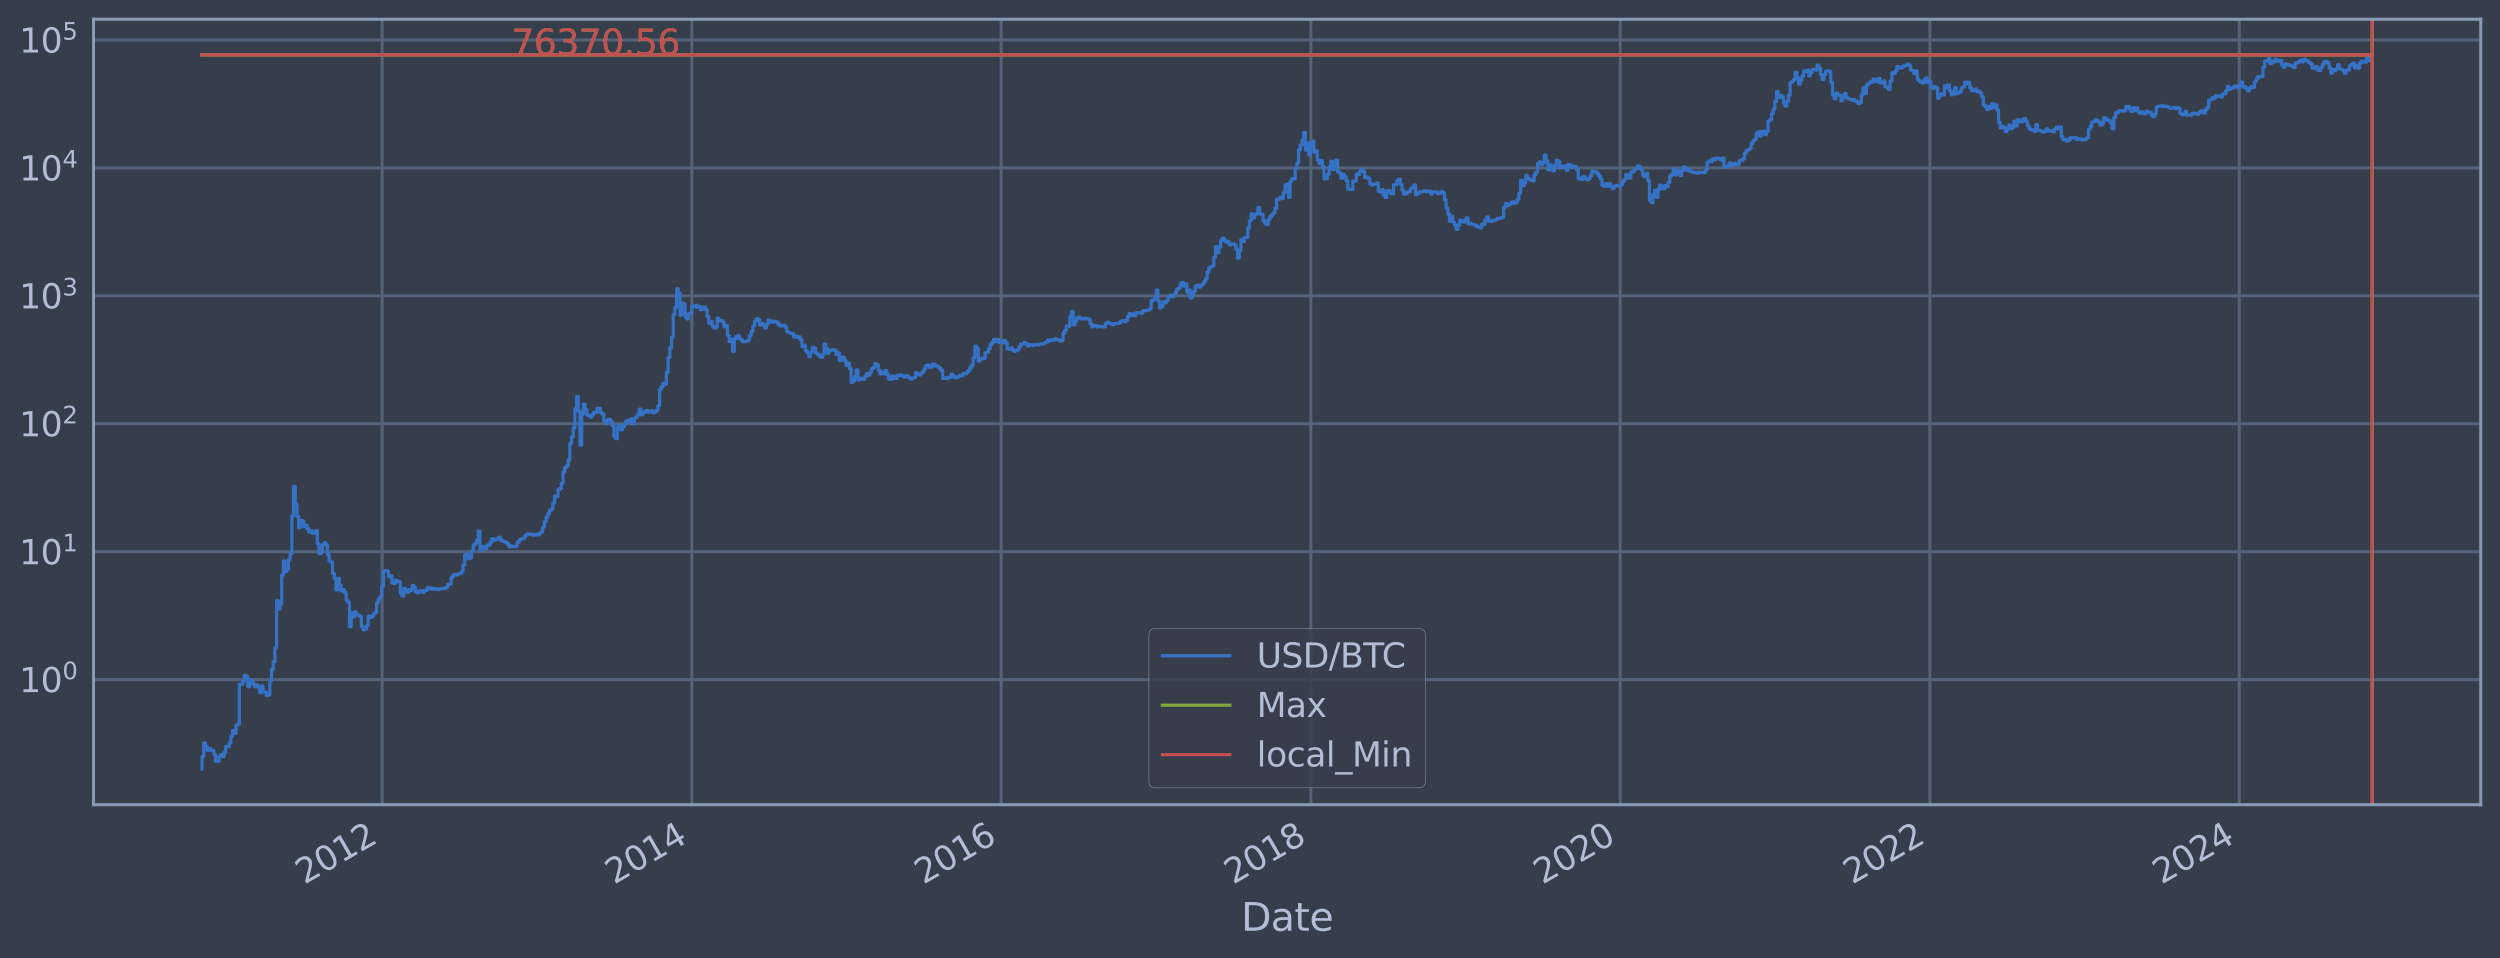 <?xml version="1.0" encoding="utf-8" standalone="no"?>
<!DOCTYPE svg PUBLIC "-//W3C//DTD SVG 1.1//EN"
  "http://www.w3.org/Graphics/SVG/1.1/DTD/svg11.dtd">
<svg xmlns:xlink="http://www.w3.org/1999/xlink" width="934.976pt" height="358.291pt" viewBox="0 0 934.976 358.291" xmlns="http://www.w3.org/2000/svg" version="1.1">
 <defs>
  <style type="text/css">*{stroke-linejoin: round; stroke-linecap: butt}</style>
 </defs>
 <g id="figure_1">
  <g id="patch_1">
   <path d="M 0 358.291 
L 934.976 358.291 
L 934.976 0 
L 0 0 
z
" style="fill: #373e4b"/>
  </g>
  <g id="axes_1">
   <g id="patch_2">
    <path d="M 34.976 300.96 
L 927.776 300.96 
L 927.776 7.2 
L 34.976 7.2 
z
" style="fill: #373e4b"/>
   </g>
   <g id="matplotlib.axis_1">
    <g id="xtick_1">
     <g id="line2d_1">
      <path d="M 142.905 300.96 
L 142.905 7.2 
" clip-path="url(#p49ea7b0e54)" style="fill: none; stroke: #546379; stroke-width: 1.12; stroke-linecap: square"/>
     </g>
     <g id="line2d_2"/>
     <g id="text_1">
      <!-- 2012 -->
      <g style="fill: #b1bed6" transform="translate(113.824 330.885) rotate(-30) scale(0.126 -0.126)">
       <defs>
        <path id="DejaVuSans-32" d="M 1228 531 
L 3431 531 
L 3431 0 
L 469 0 
L 469 531 
Q 828 903 1448 1529 
Q 2069 2156 2228 2338 
Q 2531 2678 2651 2914 
Q 2772 3150 2772 3378 
Q 2772 3750 2511 3984 
Q 2250 4219 1831 4219 
Q 1534 4219 1204 4116 
Q 875 4013 500 3803 
L 500 4441 
Q 881 4594 1212 4672 
Q 1544 4750 1819 4750 
Q 2544 4750 2975 4387 
Q 3406 4025 3406 3419 
Q 3406 3131 3298 2873 
Q 3191 2616 2906 2266 
Q 2828 2175 2409 1742 
Q 1991 1309 1228 531 
z
" transform="scale(0.016)"/>
        <path id="DejaVuSans-30" d="M 2034 4250 
Q 1547 4250 1301 3770 
Q 1056 3291 1056 2328 
Q 1056 1369 1301 889 
Q 1547 409 2034 409 
Q 2525 409 2770 889 
Q 3016 1369 3016 2328 
Q 3016 3291 2770 3770 
Q 2525 4250 2034 4250 
z
M 2034 4750 
Q 2819 4750 3233 4129 
Q 3647 3509 3647 2328 
Q 3647 1150 3233 529 
Q 2819 -91 2034 -91 
Q 1250 -91 836 529 
Q 422 1150 422 2328 
Q 422 3509 836 4129 
Q 1250 4750 2034 4750 
z
" transform="scale(0.016)"/>
        <path id="DejaVuSans-31" d="M 794 531 
L 1825 531 
L 1825 4091 
L 703 3866 
L 703 4441 
L 1819 4666 
L 2450 4666 
L 2450 531 
L 3481 531 
L 3481 0 
L 794 0 
L 794 531 
z
" transform="scale(0.016)"/>
       </defs>
       <use xlink:href="#DejaVuSans-32"/>
       <use xlink:href="#DejaVuSans-30" x="63.623"/>
       <use xlink:href="#DejaVuSans-31" x="127.246"/>
       <use xlink:href="#DejaVuSans-32" x="190.869"/>
      </g>
     </g>
    </g>
    <g id="xtick_2">
     <g id="line2d_3">
      <path d="M 258.743 300.96 
L 258.743 7.2 
" clip-path="url(#p49ea7b0e54)" style="fill: none; stroke: #546379; stroke-width: 1.12; stroke-linecap: square"/>
     </g>
     <g id="line2d_4"/>
     <g id="text_2">
      <!-- 2014 -->
      <g style="fill: #b1bed6" transform="translate(229.662 330.885) rotate(-30) scale(0.126 -0.126)">
       <defs>
        <path id="DejaVuSans-34" d="M 2419 4116 
L 825 1625 
L 2419 1625 
L 2419 4116 
z
M 2253 4666 
L 3047 4666 
L 3047 1625 
L 3713 1625 
L 3713 1100 
L 3047 1100 
L 3047 0 
L 2419 0 
L 2419 1100 
L 313 1100 
L 313 1709 
L 2253 4666 
z
" transform="scale(0.016)"/>
       </defs>
       <use xlink:href="#DejaVuSans-32"/>
       <use xlink:href="#DejaVuSans-30" x="63.623"/>
       <use xlink:href="#DejaVuSans-31" x="127.246"/>
       <use xlink:href="#DejaVuSans-34" x="190.869"/>
      </g>
     </g>
    </g>
    <g id="xtick_3">
     <g id="line2d_5">
      <path d="M 374.423 300.96 
L 374.423 7.2 
" clip-path="url(#p49ea7b0e54)" style="fill: none; stroke: #546379; stroke-width: 1.12; stroke-linecap: square"/>
     </g>
     <g id="line2d_6"/>
     <g id="text_3">
      <!-- 2016 -->
      <g style="fill: #b1bed6" transform="translate(345.342 330.885) rotate(-30) scale(0.126 -0.126)">
       <defs>
        <path id="DejaVuSans-36" d="M 2113 2584 
Q 1688 2584 1439 2293 
Q 1191 2003 1191 1497 
Q 1191 994 1439 701 
Q 1688 409 2113 409 
Q 2538 409 2786 701 
Q 3034 994 3034 1497 
Q 3034 2003 2786 2293 
Q 2538 2584 2113 2584 
z
M 3366 4563 
L 3366 3988 
Q 3128 4100 2886 4159 
Q 2644 4219 2406 4219 
Q 1781 4219 1451 3797 
Q 1122 3375 1075 2522 
Q 1259 2794 1537 2939 
Q 1816 3084 2150 3084 
Q 2853 3084 3261 2657 
Q 3669 2231 3669 1497 
Q 3669 778 3244 343 
Q 2819 -91 2113 -91 
Q 1303 -91 875 529 
Q 447 1150 447 2328 
Q 447 3434 972 4092 
Q 1497 4750 2381 4750 
Q 2619 4750 2861 4703 
Q 3103 4656 3366 4563 
z
" transform="scale(0.016)"/>
       </defs>
       <use xlink:href="#DejaVuSans-32"/>
       <use xlink:href="#DejaVuSans-30" x="63.623"/>
       <use xlink:href="#DejaVuSans-31" x="127.246"/>
       <use xlink:href="#DejaVuSans-36" x="190.869"/>
      </g>
     </g>
    </g>
    <g id="xtick_4">
     <g id="line2d_7">
      <path d="M 490.261 300.96 
L 490.261 7.2 
" clip-path="url(#p49ea7b0e54)" style="fill: none; stroke: #546379; stroke-width: 1.12; stroke-linecap: square"/>
     </g>
     <g id="line2d_8"/>
     <g id="text_4">
      <!-- 2018 -->
      <g style="fill: #b1bed6" transform="translate(461.18 330.885) rotate(-30) scale(0.126 -0.126)">
       <defs>
        <path id="DejaVuSans-38" d="M 2034 2216 
Q 1584 2216 1326 1975 
Q 1069 1734 1069 1313 
Q 1069 891 1326 650 
Q 1584 409 2034 409 
Q 2484 409 2743 651 
Q 3003 894 3003 1313 
Q 3003 1734 2745 1975 
Q 2488 2216 2034 2216 
z
M 1403 2484 
Q 997 2584 770 2862 
Q 544 3141 544 3541 
Q 544 4100 942 4425 
Q 1341 4750 2034 4750 
Q 2731 4750 3128 4425 
Q 3525 4100 3525 3541 
Q 3525 3141 3298 2862 
Q 3072 2584 2669 2484 
Q 3125 2378 3379 2068 
Q 3634 1759 3634 1313 
Q 3634 634 3220 271 
Q 2806 -91 2034 -91 
Q 1263 -91 848 271 
Q 434 634 434 1313 
Q 434 1759 690 2068 
Q 947 2378 1403 2484 
z
M 1172 3481 
Q 1172 3119 1398 2916 
Q 1625 2713 2034 2713 
Q 2441 2713 2670 2916 
Q 2900 3119 2900 3481 
Q 2900 3844 2670 4047 
Q 2441 4250 2034 4250 
Q 1625 4250 1398 4047 
Q 1172 3844 1172 3481 
z
" transform="scale(0.016)"/>
       </defs>
       <use xlink:href="#DejaVuSans-32"/>
       <use xlink:href="#DejaVuSans-30" x="63.623"/>
       <use xlink:href="#DejaVuSans-31" x="127.246"/>
       <use xlink:href="#DejaVuSans-38" x="190.869"/>
      </g>
     </g>
    </g>
    <g id="xtick_5">
     <g id="line2d_9">
      <path d="M 605.94 300.96 
L 605.94 7.2 
" clip-path="url(#p49ea7b0e54)" style="fill: none; stroke: #546379; stroke-width: 1.12; stroke-linecap: square"/>
     </g>
     <g id="line2d_10"/>
     <g id="text_5">
      <!-- 2020 -->
      <g style="fill: #b1bed6" transform="translate(576.859 330.885) rotate(-30) scale(0.126 -0.126)">
       <use xlink:href="#DejaVuSans-32"/>
       <use xlink:href="#DejaVuSans-30" x="63.623"/>
       <use xlink:href="#DejaVuSans-32" x="127.246"/>
       <use xlink:href="#DejaVuSans-30" x="190.869"/>
      </g>
     </g>
    </g>
    <g id="xtick_6">
     <g id="line2d_11">
      <path d="M 721.778 300.96 
L 721.778 7.2 
" clip-path="url(#p49ea7b0e54)" style="fill: none; stroke: #546379; stroke-width: 1.12; stroke-linecap: square"/>
     </g>
     <g id="line2d_12"/>
     <g id="text_6">
      <!-- 2022 -->
      <g style="fill: #b1bed6" transform="translate(692.697 330.885) rotate(-30) scale(0.126 -0.126)">
       <use xlink:href="#DejaVuSans-32"/>
       <use xlink:href="#DejaVuSans-30" x="63.623"/>
       <use xlink:href="#DejaVuSans-32" x="127.246"/>
       <use xlink:href="#DejaVuSans-32" x="190.869"/>
      </g>
     </g>
    </g>
    <g id="xtick_7">
     <g id="line2d_13">
      <path d="M 837.458 300.96 
L 837.458 7.2 
" clip-path="url(#p49ea7b0e54)" style="fill: none; stroke: #546379; stroke-width: 1.12; stroke-linecap: square"/>
     </g>
     <g id="line2d_14"/>
     <g id="text_7">
      <!-- 2024 -->
      <g style="fill: #b1bed6" transform="translate(808.377 330.885) rotate(-30) scale(0.126 -0.126)">
       <use xlink:href="#DejaVuSans-32"/>
       <use xlink:href="#DejaVuSans-30" x="63.623"/>
       <use xlink:href="#DejaVuSans-32" x="127.246"/>
       <use xlink:href="#DejaVuSans-34" x="190.869"/>
      </g>
     </g>
    </g>
    <g id="text_8">
     <!-- Date -->
     <g style="fill: #b1bed6" transform="translate(464.167 348.096) scale(0.144 -0.144)">
      <defs>
       <path id="DejaVuSans-44" d="M 1259 4147 
L 1259 519 
L 2022 519 
Q 2988 519 3436 956 
Q 3884 1394 3884 2338 
Q 3884 3275 3436 3711 
Q 2988 4147 2022 4147 
L 1259 4147 
z
M 628 4666 
L 1925 4666 
Q 3281 4666 3915 4102 
Q 4550 3538 4550 2338 
Q 4550 1131 3912 565 
Q 3275 0 1925 0 
L 628 0 
L 628 4666 
z
" transform="scale(0.016)"/>
       <path id="DejaVuSans-61" d="M 2194 1759 
Q 1497 1759 1228 1600 
Q 959 1441 959 1056 
Q 959 750 1161 570 
Q 1363 391 1709 391 
Q 2188 391 2477 730 
Q 2766 1069 2766 1631 
L 2766 1759 
L 2194 1759 
z
M 3341 1997 
L 3341 0 
L 2766 0 
L 2766 531 
Q 2569 213 2275 61 
Q 1981 -91 1556 -91 
Q 1019 -91 701 211 
Q 384 513 384 1019 
Q 384 1609 779 1909 
Q 1175 2209 1959 2209 
L 2766 2209 
L 2766 2266 
Q 2766 2663 2505 2880 
Q 2244 3097 1772 3097 
Q 1472 3097 1187 3025 
Q 903 2953 641 2809 
L 641 3341 
Q 956 3463 1253 3523 
Q 1550 3584 1831 3584 
Q 2591 3584 2966 3190 
Q 3341 2797 3341 1997 
z
" transform="scale(0.016)"/>
       <path id="DejaVuSans-74" d="M 1172 4494 
L 1172 3500 
L 2356 3500 
L 2356 3053 
L 1172 3053 
L 1172 1153 
Q 1172 725 1289 603 
Q 1406 481 1766 481 
L 2356 481 
L 2356 0 
L 1766 0 
Q 1100 0 847 248 
Q 594 497 594 1153 
L 594 3053 
L 172 3053 
L 172 3500 
L 594 3500 
L 594 4494 
L 1172 4494 
z
" transform="scale(0.016)"/>
       <path id="DejaVuSans-65" d="M 3597 1894 
L 3597 1613 
L 953 1613 
Q 991 1019 1311 708 
Q 1631 397 2203 397 
Q 2534 397 2845 478 
Q 3156 559 3463 722 
L 3463 178 
Q 3153 47 2828 -22 
Q 2503 -91 2169 -91 
Q 1331 -91 842 396 
Q 353 884 353 1716 
Q 353 2575 817 3079 
Q 1281 3584 2069 3584 
Q 2775 3584 3186 3129 
Q 3597 2675 3597 1894 
z
M 3022 2063 
Q 3016 2534 2758 2815 
Q 2500 3097 2075 3097 
Q 1594 3097 1305 2825 
Q 1016 2553 972 2059 
L 3022 2063 
z
" transform="scale(0.016)"/>
      </defs>
      <use xlink:href="#DejaVuSans-44"/>
      <use xlink:href="#DejaVuSans-61" x="77.002"/>
      <use xlink:href="#DejaVuSans-74" x="138.281"/>
      <use xlink:href="#DejaVuSans-65" x="177.49"/>
     </g>
    </g>
   </g>
   <g id="matplotlib.axis_2">
    <g id="ytick_1">
     <g id="line2d_15">
      <path d="M 34.976 254.166 
L 927.776 254.166 
" clip-path="url(#p49ea7b0e54)" style="fill: none; stroke: #546379; stroke-width: 1.12; stroke-linecap: square"/>
     </g>
     <g id="line2d_16"/>
     <g id="text_9">
      <!-- $\mathdefault{10^{0}}$ -->
      <g style="fill: #b1bed6" transform="translate(7.2 258.953) scale(0.126 -0.126)">
       <use xlink:href="#DejaVuSans-31" transform="translate(0 0.766)"/>
       <use xlink:href="#DejaVuSans-30" transform="translate(63.623 0.766)"/>
       <use xlink:href="#DejaVuSans-30" transform="translate(128.203 39.047) scale(0.7)"/>
      </g>
     </g>
    </g>
    <g id="ytick_2">
     <g id="line2d_17">
      <path d="M 34.976 206.323 
L 927.776 206.323 
" clip-path="url(#p49ea7b0e54)" style="fill: none; stroke: #546379; stroke-width: 1.12; stroke-linecap: square"/>
     </g>
     <g id="line2d_18"/>
     <g id="text_10">
      <!-- $\mathdefault{10^{1}}$ -->
      <g style="fill: #b1bed6" transform="translate(7.2 211.11) scale(0.126 -0.126)">
       <use xlink:href="#DejaVuSans-31" transform="translate(0 0.684)"/>
       <use xlink:href="#DejaVuSans-30" transform="translate(63.623 0.684)"/>
       <use xlink:href="#DejaVuSans-31" transform="translate(128.203 38.966) scale(0.7)"/>
      </g>
     </g>
    </g>
    <g id="ytick_3">
     <g id="line2d_19">
      <path d="M 34.976 158.481 
L 927.776 158.481 
" clip-path="url(#p49ea7b0e54)" style="fill: none; stroke: #546379; stroke-width: 1.12; stroke-linecap: square"/>
     </g>
     <g id="line2d_20"/>
     <g id="text_11">
      <!-- $\mathdefault{10^{2}}$ -->
      <g style="fill: #b1bed6" transform="translate(7.2 163.268) scale(0.126 -0.126)">
       <use xlink:href="#DejaVuSans-31" transform="translate(0 0.766)"/>
       <use xlink:href="#DejaVuSans-30" transform="translate(63.623 0.766)"/>
       <use xlink:href="#DejaVuSans-32" transform="translate(128.203 39.047) scale(0.7)"/>
      </g>
     </g>
    </g>
    <g id="ytick_4">
     <g id="line2d_21">
      <path d="M 34.976 110.638 
L 927.776 110.638 
" clip-path="url(#p49ea7b0e54)" style="fill: none; stroke: #546379; stroke-width: 1.12; stroke-linecap: square"/>
     </g>
     <g id="line2d_22"/>
     <g id="text_12">
      <!-- $\mathdefault{10^{3}}$ -->
      <g style="fill: #b1bed6" transform="translate(7.2 115.425) scale(0.126 -0.126)">
       <defs>
        <path id="DejaVuSans-33" d="M 2597 2516 
Q 3050 2419 3304 2112 
Q 3559 1806 3559 1356 
Q 3559 666 3084 287 
Q 2609 -91 1734 -91 
Q 1441 -91 1130 -33 
Q 819 25 488 141 
L 488 750 
Q 750 597 1062 519 
Q 1375 441 1716 441 
Q 2309 441 2620 675 
Q 2931 909 2931 1356 
Q 2931 1769 2642 2001 
Q 2353 2234 1838 2234 
L 1294 2234 
L 1294 2753 
L 1863 2753 
Q 2328 2753 2575 2939 
Q 2822 3125 2822 3475 
Q 2822 3834 2567 4026 
Q 2313 4219 1838 4219 
Q 1578 4219 1281 4162 
Q 984 4106 628 3988 
L 628 4550 
Q 988 4650 1302 4700 
Q 1616 4750 1894 4750 
Q 2613 4750 3031 4423 
Q 3450 4097 3450 3541 
Q 3450 3153 3228 2886 
Q 3006 2619 2597 2516 
z
" transform="scale(0.016)"/>
       </defs>
       <use xlink:href="#DejaVuSans-31" transform="translate(0 0.766)"/>
       <use xlink:href="#DejaVuSans-30" transform="translate(63.623 0.766)"/>
       <use xlink:href="#DejaVuSans-33" transform="translate(128.203 39.047) scale(0.7)"/>
      </g>
     </g>
    </g>
    <g id="ytick_5">
     <g id="line2d_23">
      <path d="M 34.976 62.795 
L 927.776 62.795 
" clip-path="url(#p49ea7b0e54)" style="fill: none; stroke: #546379; stroke-width: 1.12; stroke-linecap: square"/>
     </g>
     <g id="line2d_24"/>
     <g id="text_13">
      <!-- $\mathdefault{10^{4}}$ -->
      <g style="fill: #b1bed6" transform="translate(7.2 67.582) scale(0.126 -0.126)">
       <use xlink:href="#DejaVuSans-31" transform="translate(0 0.684)"/>
       <use xlink:href="#DejaVuSans-30" transform="translate(63.623 0.684)"/>
       <use xlink:href="#DejaVuSans-34" transform="translate(128.203 38.966) scale(0.7)"/>
      </g>
     </g>
    </g>
    <g id="ytick_6">
     <g id="line2d_25">
      <path d="M 34.976 14.952 
L 927.776 14.952 
" clip-path="url(#p49ea7b0e54)" style="fill: none; stroke: #546379; stroke-width: 1.12; stroke-linecap: square"/>
     </g>
     <g id="line2d_26"/>
     <g id="text_14">
      <!-- $\mathdefault{10^{5}}$ -->
      <g style="fill: #b1bed6" transform="translate(7.2 19.739) scale(0.126 -0.126)">
       <defs>
        <path id="DejaVuSans-35" d="M 691 4666 
L 3169 4666 
L 3169 4134 
L 1269 4134 
L 1269 2991 
Q 1406 3038 1543 3061 
Q 1681 3084 1819 3084 
Q 2600 3084 3056 2656 
Q 3513 2228 3513 1497 
Q 3513 744 3044 326 
Q 2575 -91 1722 -91 
Q 1428 -91 1123 -41 
Q 819 9 494 109 
L 494 744 
Q 775 591 1075 516 
Q 1375 441 1709 441 
Q 2250 441 2565 725 
Q 2881 1009 2881 1497 
Q 2881 1984 2565 2268 
Q 2250 2553 1709 2553 
Q 1456 2553 1204 2497 
Q 953 2441 691 2322 
L 691 4666 
z
" transform="scale(0.016)"/>
       </defs>
       <use xlink:href="#DejaVuSans-31" transform="translate(0 0.684)"/>
       <use xlink:href="#DejaVuSans-30" transform="translate(63.623 0.684)"/>
       <use xlink:href="#DejaVuSans-35" transform="translate(128.203 38.966) scale(0.7)"/>
      </g>
     </g>
    </g>
    <g id="ytick_7">
     <g id="line2d_27"/>
    </g>
    <g id="ytick_8">
     <g id="line2d_28"/>
    </g>
    <g id="ytick_9">
     <g id="line2d_29"/>
    </g>
    <g id="ytick_10">
     <g id="line2d_30"/>
    </g>
    <g id="ytick_11">
     <g id="line2d_31"/>
    </g>
    <g id="ytick_12">
     <g id="line2d_32"/>
    </g>
    <g id="ytick_13">
     <g id="line2d_33"/>
    </g>
    <g id="ytick_14">
     <g id="line2d_34"/>
    </g>
    <g id="ytick_15">
     <g id="line2d_35"/>
    </g>
    <g id="ytick_16">
     <g id="line2d_36"/>
    </g>
    <g id="ytick_17">
     <g id="line2d_37"/>
    </g>
    <g id="ytick_18">
     <g id="line2d_38"/>
    </g>
    <g id="ytick_19">
     <g id="line2d_39"/>
    </g>
    <g id="ytick_20">
     <g id="line2d_40"/>
    </g>
    <g id="ytick_21">
     <g id="line2d_41"/>
    </g>
    <g id="ytick_22">
     <g id="line2d_42"/>
    </g>
    <g id="ytick_23">
     <g id="line2d_43"/>
    </g>
    <g id="ytick_24">
     <g id="line2d_44"/>
    </g>
    <g id="ytick_25">
     <g id="line2d_45"/>
    </g>
    <g id="ytick_26">
     <g id="line2d_46"/>
    </g>
    <g id="ytick_27">
     <g id="line2d_47"/>
    </g>
    <g id="ytick_28">
     <g id="line2d_48"/>
    </g>
    <g id="ytick_29">
     <g id="line2d_49"/>
    </g>
    <g id="ytick_30">
     <g id="line2d_50"/>
    </g>
    <g id="ytick_31">
     <g id="line2d_51"/>
    </g>
    <g id="ytick_32">
     <g id="line2d_52"/>
    </g>
    <g id="ytick_33">
     <g id="line2d_53"/>
    </g>
    <g id="ytick_34">
     <g id="line2d_54"/>
    </g>
    <g id="ytick_35">
     <g id="line2d_55"/>
    </g>
    <g id="ytick_36">
     <g id="line2d_56"/>
    </g>
    <g id="ytick_37">
     <g id="line2d_57"/>
    </g>
    <g id="ytick_38">
     <g id="line2d_58"/>
    </g>
    <g id="ytick_39">
     <g id="line2d_59"/>
    </g>
    <g id="ytick_40">
     <g id="line2d_60"/>
    </g>
    <g id="ytick_41">
     <g id="line2d_61"/>
    </g>
    <g id="ytick_42">
     <g id="line2d_62"/>
    </g>
    <g id="ytick_43">
     <g id="line2d_63"/>
    </g>
    <g id="ytick_44">
     <g id="line2d_64"/>
    </g>
    <g id="ytick_45">
     <g id="line2d_65"/>
    </g>
    <g id="ytick_46">
     <g id="line2d_66"/>
    </g>
    <g id="ytick_47">
     <g id="line2d_67"/>
    </g>
    <g id="ytick_48">
     <g id="line2d_68"/>
    </g>
    <g id="ytick_49">
     <g id="line2d_69"/>
    </g>
    <g id="ytick_50">
     <g id="line2d_70"/>
    </g>
    <g id="ytick_51">
     <g id="line2d_71"/>
    </g>
    <g id="ytick_52">
     <g id="line2d_72"/>
    </g>
    <g id="ytick_53">
     <g id="line2d_73"/>
    </g>
    <g id="ytick_54">
     <g id="line2d_74"/>
    </g>
   </g>
   <g id="line2d_75">
    <path d="M 75.558 287.607 
L 75.558 282.971 
L 76.192 282.971 
L 76.192 277.842 
L 76.826 277.842 
L 76.826 279.183 
L 77.459 279.183 
L 77.459 280.616 
L 78.093 280.616 
L 78.093 279.887 
L 78.727 279.887 
L 78.727 280.616 
L 79.995 280.616 
L 79.995 282.156 
L 80.629 282.156 
L 80.629 284.703 
L 81.896 284.703 
L 81.896 282.971 
L 82.53 282.971 
L 82.53 282.156 
L 83.164 282.156 
L 83.164 282.971 
L 83.798 282.971 
L 83.798 281.372 
L 84.432 281.372 
L 84.432 279.183 
L 85.7 279.183 
L 85.7 277.842 
L 86.333 277.842 
L 86.333 275.394 
L 86.967 275.394 
L 86.967 273.205 
L 87.601 273.205 
L 87.601 274.271 
L 88.235 274.271 
L 88.235 271.225 
L 88.869 271.225 
L 88.869 270.758 
L 89.503 270.758 
L 89.503 255.899 
L 90.77 255.899 
L 90.77 254.799 
L 91.404 254.799 
L 91.404 252.567 
L 92.038 252.567 
L 92.038 253.153 
L 92.672 253.153 
L 92.672 256.823 
L 93.306 256.823 
L 93.306 254.166 
L 93.94 254.166 
L 93.94 254.799 
L 94.574 254.799 
L 94.574 255.899 
L 95.207 255.899 
L 95.207 256.823 
L 95.841 256.823 
L 95.841 256.126 
L 96.475 256.126 
L 96.475 257.06 
L 97.109 257.06 
L 97.109 259.064 
L 97.743 259.064 
L 97.743 256.588 
L 98.377 256.588 
L 98.377 258.803 
L 99.645 258.803 
L 99.645 260.144 
L 100.278 260.144 
L 100.278 259.869 
L 100.912 259.869 
L 100.912 254.586 
L 101.546 254.586 
L 101.546 250.378 
L 102.18 250.378 
L 102.18 247.474 
L 102.814 247.474 
L 102.814 242.186 
L 103.448 242.186 
L 103.448 224.647 
L 104.082 224.647 
L 104.082 227.783 
L 104.715 227.783 
L 104.715 225.835 
L 105.349 225.835 
L 105.349 215.115 
L 105.983 215.115 
L 105.983 209.774 
L 106.617 209.774 
L 106.617 213.794 
L 107.251 213.794 
L 107.251 212.948 
L 107.885 212.948 
L 107.885 209.265 
L 108.519 209.265 
L 108.519 207.021 
L 109.152 207.021 
L 109.152 192.932 
L 109.786 192.932 
L 109.786 181.936 
L 110.42 181.936 
L 110.42 188.43 
L 111.054 188.43 
L 111.054 193.13 
L 111.688 193.13 
L 111.688 197.365 
L 112.322 197.365 
L 112.322 194.601 
L 112.956 194.601 
L 112.956 194.875 
L 113.589 194.875 
L 113.589 196.898 
L 114.223 196.898 
L 114.223 196.428 
L 114.857 196.428 
L 114.857 197.802 
L 115.491 197.802 
L 115.491 198.965 
L 116.125 198.965 
L 116.125 198.546 
L 116.759 198.546 
L 116.759 199.436 
L 117.393 199.436 
L 117.393 199.184 
L 118.026 199.184 
L 118.026 198.489 
L 118.66 198.489 
L 118.66 203.42 
L 119.294 203.42 
L 119.294 207.042 
L 119.928 207.042 
L 119.928 206.469 
L 120.562 206.469 
L 120.562 203.674 
L 121.196 203.674 
L 121.196 202.973 
L 121.83 202.973 
L 121.83 203.784 
L 122.463 203.784 
L 122.463 207.433 
L 123.097 207.433 
L 123.097 209.798 
L 123.731 209.798 
L 123.731 210.27 
L 124.365 210.27 
L 124.365 214.459 
L 124.999 214.459 
L 124.999 216.29 
L 125.633 216.29 
L 125.633 220.643 
L 126.267 220.643 
L 126.267 216.323 
L 126.901 216.323 
L 126.901 218.783 
L 127.534 218.783 
L 127.534 220.976 
L 128.168 220.976 
L 128.168 220.478 
L 128.802 220.478 
L 128.802 221.617 
L 129.436 221.617 
L 129.436 224.547 
L 130.07 224.547 
L 130.07 225.31 
L 130.704 225.31 
L 130.704 234.393 
L 131.338 234.393 
L 131.338 229.234 
L 131.971 229.234 
L 131.971 230.658 
L 132.605 230.658 
L 132.605 228.862 
L 133.239 228.862 
L 133.239 229.869 
L 133.873 229.869 
L 133.873 230.064 
L 134.507 230.064 
L 134.507 230.591 
L 135.141 230.591 
L 135.141 234.313 
L 135.775 234.313 
L 135.775 235.548 
L 136.408 235.548 
L 136.408 235.295 
L 137.042 235.295 
L 137.042 233.996 
L 137.676 233.996 
L 137.676 230.392 
L 138.31 230.392 
L 138.31 230.928 
L 138.944 230.928 
L 138.944 230.525 
L 139.578 230.525 
L 139.578 229.613 
L 140.212 229.613 
L 140.212 228.985 
L 140.845 228.985 
L 140.845 225.466 
L 141.479 225.466 
L 141.479 224.102 
L 142.113 224.102 
L 142.113 223.054 
L 142.747 223.054 
L 142.747 219.242 
L 143.381 219.242 
L 143.381 213.557 
L 144.015 213.557 
L 144.015 213.44 
L 144.649 213.44 
L 144.649 213.616 
L 145.282 213.616 
L 145.282 215.694 
L 145.916 215.694 
L 145.916 215.37 
L 146.55 215.37 
L 146.55 218.003 
L 147.184 218.003 
L 147.184 218.186 
L 147.818 218.186 
L 147.818 216.972 
L 148.452 216.972 
L 148.452 217.499 
L 149.719 217.57 
L 149.719 221.835 
L 150.353 221.835 
L 150.353 222.915 
L 150.987 222.915 
L 150.987 220.031 
L 151.621 220.031 
L 151.621 220.809 
L 152.255 220.809 
L 152.255 221.531 
L 152.889 221.531 
L 152.889 220.519 
L 153.523 220.519 
L 153.523 220.809 
L 154.156 220.809 
L 154.156 218.973 
L 154.79 218.973 
L 154.79 219.791 
L 155.424 219.791 
L 155.424 221.531 
L 156.058 221.531 
L 156.058 221.704 
L 156.692 221.704 
L 156.692 220.976 
L 157.96 220.893 
L 157.96 221.574 
L 158.594 221.574 
L 158.594 220.851 
L 159.861 220.767 
L 159.861 219.752 
L 160.495 219.752 
L 160.495 219.951 
L 161.129 219.951 
L 161.129 220.355 
L 161.763 220.355 
L 161.763 219.991 
L 162.397 219.991 
L 162.397 220.314 
L 163.664 220.314 
L 163.664 220.519 
L 164.298 220.519 
L 164.298 220.192 
L 166.2 220.111 
L 166.2 219.991 
L 166.834 219.991 
L 166.834 219.633 
L 167.468 219.633 
L 167.468 218.52 
L 168.735 218.445 
L 168.735 216.023 
L 169.369 216.023 
L 169.369 215.083 
L 170.003 215.083 
L 170.003 214.831 
L 170.637 214.831 
L 170.637 215.02 
L 171.271 215.02 
L 171.271 214.614 
L 171.905 214.614 
L 171.905 214.459 
L 172.538 214.459 
L 172.538 213.794 
L 173.172 213.794 
L 173.172 211.353 
L 173.806 211.353 
L 173.806 207.455 
L 174.44 207.455 
L 174.44 207.324 
L 175.074 207.324 
L 175.074 208.98 
L 175.708 208.98 
L 175.708 208.628 
L 176.342 208.628 
L 176.342 206.076 
L 176.975 206.076 
L 176.975 203.913 
L 177.609 203.913 
L 177.609 203.24 
L 178.243 203.24 
L 178.243 202.022 
L 178.877 202.022 
L 178.877 198.632 
L 179.511 198.632 
L 179.511 205.79 
L 180.145 205.79 
L 180.145 204.362 
L 180.779 204.362 
L 180.779 204.514 
L 181.412 204.514 
L 181.412 205.27 
L 182.046 205.27 
L 182.046 203.839 
L 183.314 203.895 
L 183.314 202.814 
L 183.948 202.814 
L 183.948 201.472 
L 184.582 201.472 
L 184.582 202.056 
L 185.216 202.056 
L 185.216 201.754 
L 185.85 201.754 
L 185.85 201.554 
L 186.483 201.554 
L 186.483 200.92 
L 187.117 200.92 
L 187.117 202.022 
L 187.751 202.022 
L 187.751 202.363 
L 188.385 202.363 
L 188.385 202.57 
L 189.019 202.57 
L 189.019 202.884 
L 189.653 202.884 
L 189.653 203.311 
L 190.287 203.311 
L 190.287 204.476 
L 190.92 204.476 
L 190.92 204.23 
L 191.554 204.23 
L 191.554 204.4 
L 192.822 204.438 
L 192.822 204.211 
L 193.456 204.211 
L 193.456 202.849 
L 194.09 202.849 
L 194.09 201.988 
L 194.724 201.988 
L 194.724 201.489 
L 195.991 201.423 
L 195.991 200.729 
L 196.625 200.729 
L 196.625 200.011 
L 197.259 200.011 
L 197.259 199.631 
L 197.893 199.631 
L 197.893 199.889 
L 199.161 199.782 
L 199.161 200.165 
L 199.794 200.165 
L 199.794 199.858 
L 200.428 199.858 
L 200.428 200.057 
L 201.696 200.026 
L 201.696 199.347 
L 202.33 199.347 
L 202.33 198.877 
L 202.964 198.877 
L 202.964 197.177 
L 203.598 197.177 
L 203.598 195.14 
L 204.231 195.14 
L 204.231 193.496 
L 204.865 193.496 
L 204.865 192.151 
L 205.499 192.151 
L 205.499 190.908 
L 206.133 190.908 
L 206.133 190.39 
L 206.767 190.39 
L 206.767 188.159 
L 207.401 188.159 
L 207.401 185.532 
L 208.035 185.532 
L 208.035 185.701 
L 208.668 185.701 
L 208.668 183.14 
L 209.302 183.14 
L 209.302 182.682 
L 209.936 182.682 
L 209.936 180.744 
L 210.57 180.744 
L 210.57 176.505 
L 211.204 176.505 
L 211.204 174.797 
L 211.838 174.797 
L 211.838 174.23 
L 212.472 174.23 
L 212.472 172.02 
L 213.106 172.02 
L 213.106 165.817 
L 213.739 165.817 
L 213.739 163.434 
L 214.373 163.434 
L 214.373 160.1 
L 215.007 160.1 
L 215.007 152.87 
L 215.641 152.87 
L 215.641 148.291 
L 216.275 148.291 
L 216.275 153.861 
L 216.909 153.861 
L 216.909 166.463 
L 217.543 166.463 
L 217.543 154.88 
L 218.176 154.88 
L 218.176 151.122 
L 218.81 151.122 
L 218.81 153.27 
L 219.444 153.27 
L 219.444 155.218 
L 220.078 155.218 
L 220.078 155.4 
L 220.712 155.4 
L 220.712 155.998 
L 221.346 155.998 
L 221.346 155.043 
L 221.98 155.043 
L 221.98 154.125 
L 223.247 154.23 
L 223.247 152.713 
L 224.515 152.665 
L 224.515 154.277 
L 225.149 154.277 
L 225.149 154.871 
L 225.783 154.871 
L 225.783 157.25 
L 226.417 157.25 
L 226.417 158.485 
L 227.05 158.485 
L 227.05 156.999 
L 227.684 156.999 
L 227.684 156.814 
L 228.318 156.814 
L 228.318 157.666 
L 228.952 157.666 
L 228.952 159.06 
L 229.586 159.06 
L 229.586 163.107 
L 230.22 163.107 
L 230.22 164.049 
L 230.854 164.049 
L 230.854 159.768 
L 231.487 159.768 
L 231.487 159.103 
L 232.121 159.103 
L 232.121 160.811 
L 232.755 160.811 
L 232.755 159.654 
L 233.389 159.654 
L 233.389 158.752 
L 234.023 158.752 
L 234.023 157.542 
L 234.657 157.542 
L 234.657 157.129 
L 235.291 157.129 
L 235.291 157.907 
L 235.924 157.907 
L 235.924 156.623 
L 236.558 156.623 
L 236.558 158.541 
L 237.192 158.541 
L 237.192 156.419 
L 237.826 156.419 
L 237.826 155.89 
L 238.46 155.89 
L 238.46 154.954 
L 239.094 154.954 
L 239.094 153.015 
L 239.728 153.015 
L 239.728 155.11 
L 240.361 155.11 
L 240.361 154.345 
L 240.995 154.345 
L 240.995 154.003 
L 241.629 154.003 
L 241.629 153.495 
L 242.263 153.495 
L 242.263 154.191 
L 242.897 154.191 
L 242.897 153.902 
L 243.531 153.902 
L 243.531 153.637 
L 244.165 153.637 
L 244.165 154.359 
L 244.799 154.359 
L 244.799 153.991 
L 245.432 153.991 
L 245.432 153.418 
L 246.066 153.418 
L 246.066 151.76 
L 246.7 151.76 
L 246.7 145.573 
L 247.334 145.573 
L 247.334 144.569 
L 247.968 144.569 
L 247.968 143.374 
L 248.602 143.374 
L 248.602 143.769 
L 249.236 143.769 
L 249.236 139.228 
L 249.869 139.228 
L 249.869 133.673 
L 250.503 133.673 
L 250.503 130.043 
L 251.137 130.043 
L 251.137 126.105 
L 251.771 126.105 
L 251.771 117.557 
L 252.405 117.557 
L 252.405 114.899 
L 253.039 114.899 
L 253.039 108.026 
L 253.673 108.026 
L 253.673 109.62 
L 254.306 109.62 
L 254.306 117.874 
L 254.94 117.874 
L 254.94 113.367 
L 255.574 113.367 
L 255.574 113.699 
L 256.208 113.699 
L 256.208 118.489 
L 256.842 118.489 
L 256.842 119.271 
L 257.476 119.271 
L 257.476 117.349 
L 258.11 117.349 
L 258.11 117.12 
L 258.743 117.12 
L 258.743 114.541 
L 259.377 114.541 
L 259.377 114.677 
L 260.011 114.677 
L 260.011 114.161 
L 260.645 114.161 
L 260.645 114.833 
L 261.279 114.833 
L 261.279 114.564 
L 261.913 114.564 
L 261.913 115.8 
L 262.547 115.8 
L 262.547 115.651 
L 263.18 115.651 
L 263.18 114.835 
L 263.814 114.835 
L 263.814 115.773 
L 264.448 115.773 
L 264.448 118.427 
L 265.082 118.427 
L 265.082 120.908 
L 265.716 120.908 
L 265.716 120.239 
L 266.35 120.239 
L 266.35 121.974 
L 266.984 121.974 
L 266.984 122.703 
L 267.617 122.703 
L 267.617 122.409 
L 268.251 122.409 
L 268.251 118.937 
L 268.885 118.937 
L 268.885 119.914 
L 270.153 119.878 
L 270.153 120.413 
L 270.787 120.413 
L 270.787 122.212 
L 271.421 122.212 
L 271.421 121.749 
L 272.055 121.749 
L 272.055 125.459 
L 272.688 125.459 
L 272.688 127.737 
L 273.322 127.737 
L 273.322 126.863 
L 273.956 126.863 
L 273.956 131.352 
L 274.59 131.352 
L 274.59 126.788 
L 275.224 126.788 
L 275.224 125.797 
L 275.858 125.797 
L 275.858 125.522 
L 276.492 125.522 
L 276.492 126.705 
L 277.125 126.705 
L 277.125 127.135 
L 277.759 127.135 
L 277.759 127.85 
L 279.027 127.809 
L 279.027 127.58 
L 279.661 127.58 
L 279.661 127.27 
L 280.295 127.27 
L 280.295 125.539 
L 280.929 125.539 
L 280.929 123.911 
L 281.562 123.911 
L 281.562 121.92 
L 282.196 121.92 
L 282.196 120.214 
L 282.83 120.214 
L 282.83 119.225 
L 283.464 119.225 
L 283.464 119.626 
L 284.098 119.626 
L 284.098 121.546 
L 284.732 121.546 
L 284.732 120.976 
L 285.366 120.976 
L 285.366 121.567 
L 285.999 121.567 
L 285.999 122.657 
L 286.633 122.657 
L 286.633 121.252 
L 287.267 121.252 
L 287.267 119.737 
L 287.901 119.737 
L 287.901 120.425 
L 288.535 120.425 
L 288.535 120.106 
L 289.169 120.106 
L 289.169 120.434 
L 289.803 120.434 
L 289.803 120.238 
L 290.436 120.238 
L 290.436 120.556 
L 291.07 120.556 
L 291.07 121.471 
L 291.704 121.471 
L 291.704 121.883 
L 292.338 121.883 
L 292.338 121.654 
L 293.606 121.637 
L 293.606 122.353 
L 294.24 122.353 
L 294.24 124.07 
L 294.873 124.07 
L 294.873 124.272 
L 295.507 124.272 
L 295.507 124.709 
L 296.775 124.767 
L 296.775 126.046 
L 297.409 126.046 
L 297.409 125.634 
L 298.043 125.634 
L 298.043 126.178 
L 298.677 126.178 
L 298.677 126.022 
L 299.311 126.022 
L 299.311 127.05 
L 299.944 127.05 
L 299.944 129.617 
L 300.578 129.617 
L 300.578 129.153 
L 301.212 129.153 
L 301.212 131.08 
L 301.846 131.08 
L 301.846 131.929 
L 302.48 131.929 
L 302.48 133.419 
L 303.114 133.419 
L 303.114 131.753 
L 303.748 131.753 
L 303.748 129.946 
L 304.381 129.946 
L 304.381 130.232 
L 305.015 130.232 
L 305.015 132.028 
L 305.649 132.028 
L 305.649 132.397 
L 306.283 132.397 
L 306.283 133.188 
L 306.917 133.188 
L 306.917 133.659 
L 307.551 133.659 
L 307.551 132.633 
L 308.185 132.633 
L 308.185 128.653 
L 308.818 128.653 
L 308.818 130.209 
L 309.452 130.209 
L 309.452 132.07 
L 310.086 132.07 
L 310.086 131.04 
L 310.72 131.04 
L 310.72 130.908 
L 311.354 130.908 
L 311.354 130.763 
L 311.988 130.763 
L 311.988 131.014 
L 312.622 131.014 
L 312.622 132.523 
L 313.255 132.523 
L 313.255 131.993 
L 313.889 131.993 
L 313.889 134.821 
L 314.523 134.821 
L 314.523 133.549 
L 315.157 133.549 
L 315.157 133.677 
L 315.791 133.677 
L 315.791 134.905 
L 316.425 134.905 
L 316.425 136.713 
L 317.059 136.713 
L 317.059 135.793 
L 317.692 135.793 
L 317.692 137.867 
L 318.326 137.867 
L 318.326 143.044 
L 318.96 143.044 
L 318.96 142.478 
L 319.594 142.478 
L 319.594 140.842 
L 320.228 140.842 
L 320.228 138.348 
L 320.862 138.348 
L 320.862 142.169 
L 321.496 142.169 
L 321.496 141.474 
L 322.129 141.474 
L 322.129 141.73 
L 322.763 141.73 
L 322.763 141.879 
L 323.397 141.879 
L 323.397 140.772 
L 324.031 140.772 
L 324.031 139.796 
L 324.665 139.796 
L 324.665 140.295 
L 325.299 140.295 
L 325.299 139.153 
L 325.933 139.153 
L 325.933 137.838 
L 326.566 137.838 
L 326.566 137.462 
L 327.2 137.462 
L 327.2 136.01 
L 327.834 136.01 
L 327.834 136.41 
L 328.468 136.41 
L 328.468 138.46 
L 329.102 138.46 
L 329.102 139.862 
L 329.736 139.862 
L 329.736 139.197 
L 330.37 139.197 
L 330.37 139.736 
L 331.004 139.736 
L 331.004 138.585 
L 331.637 138.585 
L 331.637 140.032 
L 332.271 140.032 
L 332.271 141.816 
L 333.539 141.85 
L 333.539 140.652 
L 334.173 140.652 
L 334.173 141.512 
L 335.441 141.574 
L 335.441 140.336 
L 336.074 140.336 
L 336.074 140.537 
L 336.708 140.537 
L 336.708 140.208 
L 337.342 140.208 
L 337.342 140.519 
L 337.976 140.519 
L 337.976 141.048 
L 338.61 141.048 
L 338.61 140.485 
L 339.244 140.485 
L 339.244 140.7 
L 339.878 140.7 
L 339.878 141.325 
L 340.511 141.325 
L 340.511 141.828 
L 341.145 141.828 
L 341.145 141.387 
L 341.779 141.387 
L 341.779 141.211 
L 342.413 141.211 
L 342.413 139.444 
L 343.047 139.444 
L 343.047 139.883 
L 343.681 139.883 
L 343.681 140.273 
L 344.315 140.273 
L 344.315 139.561 
L 344.948 139.561 
L 344.948 139.056 
L 345.582 139.056 
L 345.582 137.956 
L 346.216 137.956 
L 346.216 136.725 
L 346.85 136.725 
L 346.85 136.508 
L 347.484 136.508 
L 347.484 137.33 
L 348.752 137.238 
L 348.752 136.157 
L 349.385 136.157 
L 349.385 136.469 
L 350.019 136.469 
L 350.019 137.004 
L 350.653 137.004 
L 350.653 137.138 
L 351.287 137.138 
L 351.287 137.767 
L 351.921 137.767 
L 351.921 138.513 
L 352.555 138.513 
L 352.555 141.516 
L 353.189 141.516 
L 353.189 141.343 
L 353.822 141.343 
L 353.822 141.621 
L 354.456 141.621 
L 354.456 141.152 
L 355.724 141.109 
L 355.724 139.929 
L 356.358 139.929 
L 356.358 140.751 
L 356.992 140.751 
L 356.992 141.326 
L 357.626 141.326 
L 357.626 141.16 
L 358.26 141.16 
L 358.26 140.816 
L 358.893 140.816 
L 358.893 140.365 
L 359.527 140.365 
L 359.527 140.484 
L 360.161 140.484 
L 360.161 139.71 
L 361.429 139.801 
L 361.429 139.238 
L 362.063 139.238 
L 362.063 138.544 
L 362.697 138.544 
L 362.697 137.511 
L 363.33 137.511 
L 363.33 136.597 
L 363.964 136.597 
L 363.964 133.789 
L 364.598 133.789 
L 364.598 129.444 
L 365.232 129.444 
L 365.232 130.362 
L 365.866 130.362 
L 365.866 135.041 
L 366.5 135.041 
L 366.5 134.38 
L 367.134 134.38 
L 367.134 133.933 
L 367.767 133.933 
L 367.767 134.088 
L 368.401 134.088 
L 368.401 131.981 
L 369.035 131.981 
L 369.035 131.717 
L 369.669 131.717 
L 369.669 130.365 
L 370.303 130.365 
L 370.303 128.837 
L 370.937 128.837 
L 370.937 128.01 
L 371.571 128.01 
L 371.571 126.927 
L 372.204 126.927 
L 372.204 127.774 
L 372.838 127.774 
L 372.838 126.976 
L 373.472 126.976 
L 373.472 128.018 
L 374.74 128.041 
L 374.74 128.209 
L 375.374 128.209 
L 375.374 127.301 
L 376.008 127.301 
L 376.008 128.195 
L 376.641 128.195 
L 376.641 130.444 
L 377.275 130.444 
L 377.275 130.66 
L 377.909 130.66 
L 377.909 130.114 
L 378.543 130.114 
L 378.543 130.929 
L 379.177 130.929 
L 379.177 131.383 
L 379.811 131.383 
L 379.811 131.017 
L 380.445 131.017 
L 380.445 130.85 
L 381.078 130.85 
L 381.078 129.717 
L 381.712 129.717 
L 381.712 128.663 
L 382.98 128.7 
L 382.98 128.097 
L 383.614 128.097 
L 383.614 128.539 
L 384.248 128.539 
L 384.248 129.383 
L 384.882 129.383 
L 384.882 128.861 
L 386.149 128.912 
L 386.149 129.267 
L 386.783 129.267 
L 386.783 128.842 
L 388.051 128.813 
L 388.051 128.974 
L 388.685 128.974 
L 388.685 128.736 
L 389.953 128.665 
L 389.953 128.533 
L 390.586 128.533 
L 390.586 128.2 
L 391.22 128.2 
L 391.22 127.888 
L 391.854 127.888 
L 391.854 127.14 
L 392.488 127.14 
L 392.488 127.447 
L 393.122 127.447 
L 393.122 127.091 
L 393.756 127.091 
L 393.756 127.258 
L 394.39 127.258 
L 394.39 126.742 
L 395.023 126.742 
L 395.023 126.962 
L 395.657 126.962 
L 395.657 127.087 
L 396.291 127.087 
L 396.291 127.545 
L 396.925 127.545 
L 396.925 127.289 
L 397.559 127.289 
L 397.559 124.575 
L 398.193 124.575 
L 398.193 123.518 
L 398.827 123.518 
L 398.827 121.823 
L 399.46 121.823 
L 399.46 122.029 
L 400.094 122.029 
L 400.094 118.493 
L 400.728 118.493 
L 400.728 116.561 
L 401.362 116.561 
L 401.362 121.502 
L 401.996 121.502 
L 401.996 120.231 
L 402.63 120.231 
L 402.63 119.022 
L 403.264 119.022 
L 403.264 118.59 
L 403.897 118.59 
L 403.897 119.177 
L 405.799 119.23 
L 405.799 119.036 
L 406.433 119.036 
L 406.433 119.225 
L 407.067 119.225 
L 407.067 119.412 
L 407.701 119.412 
L 407.701 121.06 
L 408.334 121.06 
L 408.334 122.218 
L 408.968 122.218 
L 408.968 121.778 
L 410.236 121.837 
L 410.236 122.284 
L 410.87 122.284 
L 410.87 122.055 
L 412.138 122.109 
L 412.138 122.263 
L 413.405 122.244 
L 413.405 120.971 
L 414.039 120.971 
L 414.039 120.515 
L 414.673 120.515 
L 414.673 120.942 
L 415.941 121 
L 415.941 121.457 
L 416.575 121.457 
L 416.575 121.018 
L 418.476 121.004 
L 418.476 120.757 
L 419.11 120.757 
L 419.11 120.068 
L 419.744 120.068 
L 419.744 119.944 
L 420.378 119.944 
L 420.378 120.274 
L 421.012 120.274 
L 421.012 119.783 
L 421.646 119.783 
L 421.646 118.471 
L 422.279 118.471 
L 422.279 117.274 
L 422.913 117.274 
L 422.913 117.945 
L 423.547 117.945 
L 423.547 117.42 
L 424.181 117.42 
L 424.181 118.037 
L 424.815 118.037 
L 424.815 116.983 
L 426.716 116.976 
L 426.716 117.176 
L 427.35 117.176 
L 427.35 116.259 
L 428.618 116.163 
L 428.618 116.117 
L 429.252 116.117 
L 429.252 115.91 
L 429.886 115.91 
L 429.886 115.508 
L 430.52 115.508 
L 430.52 112.508 
L 431.153 112.508 
L 431.153 112.138 
L 431.787 112.138 
L 431.787 111.381 
L 432.421 111.381 
L 432.421 108.485 
L 433.055 108.485 
L 433.055 112.586 
L 433.689 112.586 
L 433.689 115.131 
L 434.323 115.131 
L 434.323 114.495 
L 434.957 114.495 
L 434.957 112.928 
L 435.59 112.928 
L 435.59 113.209 
L 436.224 113.209 
L 436.224 112.401 
L 436.858 112.401 
L 436.858 110.985 
L 437.492 110.985 
L 437.492 110.409 
L 438.126 110.409 
L 438.126 110.944 
L 438.76 110.944 
L 438.76 110.613 
L 439.394 110.613 
L 439.394 109.534 
L 440.027 109.534 
L 440.027 108.19 
L 440.661 108.19 
L 440.661 107.727 
L 441.295 107.727 
L 441.295 106.421 
L 441.929 106.421 
L 441.929 105.654 
L 442.563 105.654 
L 442.563 106.987 
L 443.197 106.987 
L 443.197 106.156 
L 443.831 106.156 
L 443.831 109.265 
L 444.465 109.265 
L 444.465 108.413 
L 445.098 108.413 
L 445.098 111.447 
L 445.732 111.447 
L 445.732 109.827 
L 446.366 109.827 
L 446.366 109.039 
L 447 109.039 
L 447 106.958 
L 447.634 106.958 
L 447.634 106.677 
L 448.268 106.677 
L 448.268 107.369 
L 448.902 107.369 
L 448.902 106.828 
L 449.535 106.828 
L 449.535 106.282 
L 450.169 106.282 
L 450.169 105.378 
L 450.803 105.378 
L 450.803 104.328 
L 451.437 104.328 
L 451.437 101.703 
L 452.071 101.703 
L 452.071 100.219 
L 452.705 100.219 
L 452.705 99.699 
L 453.339 99.699 
L 453.339 99.503 
L 453.972 99.503 
L 453.972 96.144 
L 454.606 96.144 
L 454.606 92.262 
L 455.24 92.262 
L 455.24 94.47 
L 455.874 94.47 
L 455.874 92.361 
L 456.508 92.361 
L 456.508 90.007 
L 457.142 90.007 
L 457.142 89.058 
L 457.776 89.058 
L 457.776 89.954 
L 458.409 89.954 
L 458.409 90.547 
L 459.043 90.547 
L 459.043 90.32 
L 459.677 90.32 
L 459.677 91.582 
L 460.311 91.582 
L 460.311 91.255 
L 461.579 91.188 
L 461.579 91.575 
L 462.213 91.575 
L 462.213 93.233 
L 462.846 93.233 
L 462.846 96.525 
L 463.48 96.525 
L 463.48 93.648 
L 464.114 93.648 
L 464.114 89.631 
L 464.748 89.631 
L 464.748 90.337 
L 465.382 90.337 
L 465.382 88.783 
L 466.65 88.829 
L 466.65 85.157 
L 467.283 85.157 
L 467.283 82.528 
L 467.917 82.528 
L 467.917 79.967 
L 468.551 79.967 
L 468.551 81.551 
L 469.185 81.551 
L 469.185 80.178 
L 469.819 80.178 
L 469.819 79.963 
L 470.453 79.963 
L 470.453 77.581 
L 471.087 77.581 
L 471.087 79.924 
L 471.721 79.924 
L 471.721 80.182 
L 472.354 80.182 
L 472.354 82.545 
L 472.988 82.545 
L 472.988 83.574 
L 473.622 83.574 
L 473.622 84.017 
L 474.256 84.017 
L 474.256 82.19 
L 474.89 82.19 
L 474.89 80.997 
L 475.524 80.997 
L 475.524 80.29 
L 476.158 80.29 
L 476.158 79.667 
L 476.791 79.667 
L 476.791 77.949 
L 477.425 77.949 
L 477.425 74.505 
L 478.693 74.485 
L 478.693 73.756 
L 479.327 73.756 
L 479.327 74.221 
L 479.961 74.221 
L 479.961 72.015 
L 480.595 72.015 
L 480.595 69.147 
L 481.228 69.147 
L 481.228 68.86 
L 481.862 68.86 
L 481.862 73.793 
L 482.496 73.793 
L 482.496 67.775 
L 483.13 67.775 
L 483.13 66.81 
L 484.398 66.886 
L 484.398 62.964 
L 485.032 62.964 
L 485.032 60.979 
L 485.665 60.979 
L 485.665 56.036 
L 486.299 56.036 
L 486.299 54.275 
L 486.933 54.275 
L 486.933 52.505 
L 487.567 52.505 
L 487.567 49.555 
L 488.201 49.555 
L 488.201 56.138 
L 488.835 56.138 
L 488.835 53.451 
L 489.469 53.451 
L 489.469 57.972 
L 490.102 57.972 
L 490.102 54.316 
L 490.736 54.316 
L 490.736 52.78 
L 491.37 52.78 
L 491.37 56.892 
L 492.004 56.892 
L 492.004 56.476 
L 492.638 56.476 
L 492.638 59.879 
L 493.272 59.879 
L 493.272 61.135 
L 493.906 61.135 
L 493.906 60.015 
L 494.539 60.015 
L 494.539 62.375 
L 495.173 62.375 
L 495.173 66.913 
L 496.441 66.804 
L 496.441 65.226 
L 497.075 65.226 
L 497.075 62.427 
L 497.709 62.427 
L 497.709 60.355 
L 498.343 60.355 
L 498.343 63.428 
L 498.977 63.428 
L 498.977 62.116 
L 499.61 62.116 
L 499.61 59.86 
L 500.244 59.86 
L 500.244 64.248 
L 500.878 64.248 
L 500.878 64.686 
L 501.512 64.686 
L 501.512 66.671 
L 502.146 66.671 
L 502.146 65.193 
L 502.78 65.193 
L 502.78 66.089 
L 503.414 66.089 
L 503.414 67.56 
L 504.047 67.56 
L 504.047 70.724 
L 504.681 70.724 
L 504.681 70.849 
L 505.949 70.856 
L 505.949 67.705 
L 507.217 67.673 
L 507.217 65.145 
L 507.851 65.145 
L 507.851 65.286 
L 508.484 65.286 
L 508.484 64.084 
L 509.118 64.084 
L 509.118 63.313 
L 509.752 63.313 
L 509.752 64.148 
L 510.386 64.148 
L 510.386 66.425 
L 511.02 66.425 
L 511.02 66.242 
L 511.654 66.242 
L 511.654 66.812 
L 512.288 66.812 
L 512.288 68.739 
L 512.921 68.739 
L 512.921 69.207 
L 513.555 69.207 
L 513.555 68.801 
L 514.823 68.785 
L 514.823 68.454 
L 515.457 68.454 
L 515.457 71.577 
L 516.091 71.577 
L 516.091 71.782 
L 516.725 71.782 
L 516.725 70.928 
L 517.358 70.928 
L 517.358 72.872 
L 517.992 72.872 
L 517.992 73.835 
L 518.626 73.835 
L 518.626 71.345 
L 519.894 71.338 
L 519.894 72.298 
L 520.528 72.298 
L 520.528 72.564 
L 521.162 72.564 
L 521.162 69.132 
L 522.429 69.032 
L 522.429 67.588 
L 523.063 67.588 
L 523.063 66.99 
L 523.697 66.99 
L 523.697 69.009 
L 524.331 69.009 
L 524.331 71.059 
L 524.965 71.059 
L 524.965 72.634 
L 525.599 72.634 
L 525.599 72.492 
L 526.232 72.492 
L 526.232 71.788 
L 526.866 71.788 
L 526.866 71.663 
L 527.5 71.663 
L 527.5 70.501 
L 528.134 70.501 
L 528.134 70.15 
L 528.768 70.15 
L 528.768 69.166 
L 529.402 69.166 
L 529.402 72.781 
L 530.036 72.781 
L 530.036 72.309 
L 530.67 72.309 
L 530.67 71.754 
L 531.937 71.758 
L 531.937 71.48 
L 532.571 71.48 
L 532.571 71.338 
L 533.205 71.338 
L 533.205 71.677 
L 533.839 71.677 
L 533.839 71.511 
L 535.107 71.488 
L 535.107 72.51 
L 535.74 72.51 
L 535.74 71.715 
L 537.008 71.765 
L 537.008 71.834 
L 537.642 71.834 
L 537.642 72.389 
L 538.276 72.389 
L 538.276 72.193 
L 538.91 72.193 
L 538.91 71.628 
L 539.544 71.628 
L 539.544 72.04 
L 540.177 72.04 
L 540.177 74.625 
L 540.811 74.625 
L 540.811 77.835 
L 541.445 77.835 
L 541.445 80.076 
L 542.079 80.076 
L 542.079 82.744 
L 542.713 82.744 
L 542.713 80.878 
L 543.347 80.878 
L 543.347 83.202 
L 543.981 83.202 
L 543.981 84.089 
L 544.614 84.089 
L 544.614 85.779 
L 545.248 85.779 
L 545.248 84.275 
L 545.882 84.275 
L 545.882 82.36 
L 546.516 82.36 
L 546.516 82.782 
L 547.15 82.782 
L 547.15 83.062 
L 547.784 83.062 
L 547.784 82.193 
L 548.418 82.193 
L 548.418 81.464 
L 549.051 81.464 
L 549.051 83.757 
L 549.685 83.757 
L 549.685 83.552 
L 550.319 83.552 
L 550.319 83.874 
L 550.953 83.874 
L 550.953 84.095 
L 552.221 84.16 
L 552.221 84.787 
L 553.488 84.87 
L 553.488 85.242 
L 554.122 85.242 
L 554.122 83.853 
L 554.756 83.853 
L 554.756 83.975 
L 555.39 83.975 
L 555.39 82.218 
L 556.024 82.218 
L 556.024 81.12 
L 556.658 81.12 
L 556.658 82.718 
L 557.926 82.819 
L 557.926 82.43 
L 559.193 82.46 
L 559.193 82.166 
L 559.827 82.166 
L 559.827 81.683 
L 561.729 81.583 
L 561.729 81.248 
L 562.363 81.248 
L 562.363 77.569 
L 562.996 77.569 
L 562.996 76.109 
L 563.63 76.109 
L 563.63 76.896 
L 564.264 76.896 
L 564.264 76.395 
L 564.898 76.395 
L 564.898 75.95 
L 565.532 75.95 
L 565.532 75.466 
L 566.166 75.466 
L 566.166 75.981 
L 566.8 75.981 
L 566.8 75.636 
L 567.433 75.636 
L 567.433 74.531 
L 568.067 74.531 
L 568.067 72.237 
L 568.701 72.237 
L 568.701 67.45 
L 569.335 67.45 
L 569.335 69.433 
L 569.969 69.433 
L 569.969 68.426 
L 570.603 68.426 
L 570.603 65.582 
L 571.237 65.582 
L 571.237 66.735 
L 571.87 66.735 
L 571.87 67.084 
L 572.504 67.084 
L 572.504 67.435 
L 573.138 67.435 
L 573.138 67.646 
L 573.772 67.646 
L 573.772 65.311 
L 574.406 65.311 
L 574.406 64.343 
L 575.04 64.343 
L 575.04 61.168 
L 575.674 61.168 
L 575.674 60.565 
L 576.307 60.565 
L 576.307 61.626 
L 576.941 61.626 
L 576.941 60.899 
L 577.575 60.899 
L 577.575 58.014 
L 578.209 58.014 
L 578.209 60.092 
L 578.843 60.092 
L 578.843 63.483 
L 579.477 63.483 
L 579.477 61.609 
L 580.111 61.609 
L 580.111 63.056 
L 580.744 63.056 
L 580.744 63.857 
L 581.378 63.857 
L 581.378 61.722 
L 582.012 61.722 
L 582.012 59.953 
L 582.646 59.953 
L 582.646 60.288 
L 583.28 60.288 
L 583.28 62.759 
L 583.914 62.759 
L 583.914 62.145 
L 584.548 62.145 
L 584.548 62.563 
L 585.182 62.563 
L 585.182 62.059 
L 585.815 62.059 
L 585.815 63.69 
L 586.449 63.69 
L 586.449 61.542 
L 587.083 61.542 
L 587.083 61.806 
L 587.717 61.806 
L 587.717 62.466 
L 588.351 62.466 
L 588.351 62.159 
L 589.619 62.229 
L 589.619 63.463 
L 590.252 63.463 
L 590.252 66.933 
L 590.886 66.933 
L 590.886 66.609 
L 591.52 66.609 
L 591.52 67.051 
L 592.154 67.051 
L 592.154 65.958 
L 592.788 65.958 
L 592.788 66.707 
L 593.422 66.707 
L 593.422 67.233 
L 594.056 67.233 
L 594.056 66.861 
L 594.689 66.861 
L 594.689 65.768 
L 595.323 65.768 
L 595.323 64.007 
L 595.957 64.007 
L 595.957 64.3 
L 597.225 64.206 
L 597.225 64.898 
L 597.859 64.898 
L 597.859 65.85 
L 598.493 65.85 
L 598.493 66.979 
L 599.126 66.979 
L 599.126 69.372 
L 599.76 69.372 
L 599.76 69.725 
L 600.394 69.725 
L 600.394 68.613 
L 601.028 68.613 
L 601.028 69.641 
L 601.662 69.641 
L 601.662 68.71 
L 602.296 68.71 
L 602.296 69.651 
L 602.93 69.651 
L 602.93 70.566 
L 603.563 70.566 
L 603.563 69.649 
L 604.197 69.649 
L 604.197 69.474 
L 604.831 69.474 
L 604.831 69.331 
L 605.465 69.331 
L 605.465 69.69 
L 606.099 69.69 
L 606.099 69.187 
L 606.733 69.187 
L 606.733 67.909 
L 607.367 67.909 
L 607.367 67.159 
L 608 67.159 
L 608 65.215 
L 608.634 65.215 
L 608.634 65.635 
L 609.268 65.635 
L 609.268 66.598 
L 609.902 66.598 
L 609.902 64.348 
L 611.17 64.27 
L 611.17 63.309 
L 611.804 63.309 
L 611.804 63.098 
L 612.437 63.098 
L 612.437 62.043 
L 613.071 62.043 
L 613.071 62.423 
L 613.705 62.423 
L 613.705 63.493 
L 614.339 63.493 
L 614.339 65.485 
L 614.973 65.485 
L 614.973 66.088 
L 615.607 66.088 
L 615.607 64.829 
L 616.241 64.829 
L 616.241 67.609 
L 616.875 67.609 
L 616.875 74.808 
L 617.508 74.808 
L 617.508 75.761 
L 618.142 75.761 
L 618.142 72.761 
L 618.776 72.761 
L 618.776 71.12 
L 619.41 71.12 
L 619.41 73.809 
L 620.044 73.809 
L 620.044 70.78 
L 620.678 70.78 
L 620.678 69.211 
L 621.312 69.211 
L 621.312 70.585 
L 622.579 70.589 
L 622.579 69.45 
L 623.213 69.45 
L 623.213 69.82 
L 623.847 69.82 
L 623.847 68.227 
L 624.481 68.227 
L 624.481 65.859 
L 625.115 65.859 
L 625.115 65.249 
L 625.749 65.249 
L 625.749 63.168 
L 626.382 63.168 
L 626.382 65.416 
L 627.016 65.416 
L 627.016 64.112 
L 627.65 64.112 
L 627.65 63.837 
L 628.284 63.837 
L 628.284 65.615 
L 628.918 65.615 
L 628.918 63.709 
L 629.552 63.709 
L 629.552 62.374 
L 630.186 62.374 
L 630.186 63.591 
L 630.819 63.591 
L 630.819 63.267 
L 631.453 63.267 
L 631.453 63.918 
L 632.721 63.959 
L 632.721 64.336 
L 633.989 64.435 
L 633.989 64.56 
L 634.623 64.56 
L 634.623 64.817 
L 635.256 64.817 
L 635.256 64.4 
L 636.524 64.446 
L 636.524 64.542 
L 637.792 64.494 
L 637.792 63.614 
L 638.426 63.614 
L 638.426 60.734 
L 639.06 60.734 
L 639.06 60.175 
L 639.693 60.175 
L 639.693 60.45 
L 640.327 60.45 
L 640.327 59.413 
L 640.961 59.413 
L 640.961 59.759 
L 641.595 59.759 
L 641.595 59.156 
L 642.863 59.24 
L 642.863 59.419 
L 643.497 59.419 
L 643.497 59.828 
L 644.131 59.828 
L 644.131 59.14 
L 644.764 59.14 
L 644.764 62.465 
L 645.398 62.465 
L 645.398 62.326 
L 646.032 62.326 
L 646.032 62.118 
L 646.666 62.118 
L 646.666 60.92 
L 647.3 60.92 
L 647.3 61.919 
L 647.934 61.919 
L 647.934 61.403 
L 648.568 61.403 
L 648.568 61.117 
L 649.201 61.117 
L 649.201 61.679 
L 649.835 61.679 
L 649.835 61.446 
L 650.469 61.446 
L 650.469 60.115 
L 651.103 60.115 
L 651.103 59.884 
L 651.737 59.884 
L 651.737 59.429 
L 652.371 59.429 
L 652.371 57.432 
L 653.005 57.432 
L 653.005 56.327 
L 653.638 56.327 
L 653.638 56.087 
L 654.272 56.087 
L 654.272 55.574 
L 654.906 55.574 
L 654.906 53.701 
L 655.54 53.701 
L 655.54 52.648 
L 656.174 52.648 
L 656.174 52.108 
L 656.808 52.108 
L 656.808 49.803 
L 657.442 49.803 
L 657.442 49.27 
L 658.075 49.27 
L 658.075 50.893 
L 658.709 50.893 
L 658.709 49.211 
L 659.343 49.211 
L 659.343 49.049 
L 659.977 49.049 
L 659.977 50.297 
L 660.611 50.297 
L 660.611 49.158 
L 661.245 49.158 
L 661.245 45.353 
L 661.879 45.353 
L 661.879 44.756 
L 662.512 44.756 
L 662.512 42.59 
L 663.146 42.59 
L 663.146 40.775 
L 663.78 40.775 
L 663.78 37.987 
L 664.414 37.987 
L 664.414 34.259 
L 665.048 34.259 
L 665.048 36.444 
L 665.682 36.444 
L 665.682 35.707 
L 666.316 35.707 
L 666.316 36.168 
L 666.949 36.168 
L 666.949 38.562 
L 667.583 38.562 
L 667.583 39.679 
L 668.217 39.679 
L 668.217 37.902 
L 668.851 37.902 
L 668.851 35.609 
L 669.485 35.609 
L 669.485 30.922 
L 670.119 30.922 
L 670.119 30.432 
L 670.753 30.432 
L 670.753 29.706 
L 671.387 29.706 
L 671.387 26.999 
L 672.02 26.999 
L 672.02 29.096 
L 672.654 29.096 
L 672.654 31.49 
L 673.288 31.49 
L 673.288 30.009 
L 673.922 30.009 
L 673.922 28.42 
L 674.556 28.42 
L 674.556 26.539 
L 675.19 26.539 
L 675.19 26.678 
L 675.824 26.678 
L 675.824 26.239 
L 676.457 26.239 
L 676.457 28.337 
L 677.091 28.337 
L 677.091 27.079 
L 677.725 27.079 
L 677.725 26.008 
L 678.359 26.008 
L 678.359 25.896 
L 678.993 25.896 
L 678.993 26.233 
L 679.627 26.233 
L 679.627 24.37 
L 680.261 24.37 
L 680.261 25.535 
L 680.894 25.535 
L 680.894 27.828 
L 681.528 27.828 
L 681.528 29.741 
L 682.162 29.741 
L 682.162 27.915 
L 682.796 27.915 
L 682.796 26.554 
L 684.064 26.493 
L 684.064 26.723 
L 684.698 26.723 
L 684.698 30.756 
L 685.331 30.756 
L 685.331 35.63 
L 685.965 35.63 
L 685.965 36.911 
L 686.599 36.911 
L 686.599 34.814 
L 687.233 34.814 
L 687.233 35.436 
L 687.867 35.436 
L 687.867 35.674 
L 688.501 35.674 
L 688.501 37.706 
L 689.135 37.706 
L 689.135 36.473 
L 689.768 36.473 
L 689.768 34.879 
L 690.402 34.879 
L 690.402 36.416 
L 691.036 36.416 
L 691.036 36.98 
L 692.304 37.09 
L 692.304 37.455 
L 692.938 37.455 
L 692.938 37.238 
L 693.572 37.238 
L 693.572 37.665 
L 694.205 37.665 
L 694.205 38.104 
L 694.839 38.104 
L 694.839 38.768 
L 695.473 38.768 
L 695.473 38.434 
L 696.107 38.434 
L 696.107 35.432 
L 696.741 35.432 
L 696.741 32.871 
L 697.375 32.871 
L 697.375 34.981 
L 698.009 34.981 
L 698.009 31.713 
L 698.642 31.713 
L 698.642 31.262 
L 699.276 31.262 
L 699.276 30.614 
L 699.91 30.614 
L 699.91 30.757 
L 700.544 30.757 
L 700.544 29.553 
L 701.178 29.553 
L 701.178 29.749 
L 701.812 29.749 
L 701.812 30.571 
L 702.446 30.571 
L 702.446 29.376 
L 703.08 29.376 
L 703.08 31.051 
L 704.347 31.06 
L 704.347 30.295 
L 704.981 30.295 
L 704.981 32.535 
L 706.249 32.577 
L 706.249 33.471 
L 706.883 33.471 
L 706.883 30.32 
L 707.517 30.32 
L 707.517 27.244 
L 708.15 27.244 
L 708.15 27.515 
L 708.784 27.515 
L 708.784 26.487 
L 709.418 26.487 
L 709.418 24.894 
L 710.052 24.894 
L 710.052 25.325 
L 710.686 25.325 
L 710.686 25.446 
L 711.32 25.446 
L 711.32 24.974 
L 711.954 24.974 
L 711.954 24.567 
L 712.587 24.567 
L 712.587 24.455 
L 713.221 24.455 
L 713.221 23.954 
L 713.855 23.954 
L 713.855 24.36 
L 714.489 24.36 
L 714.489 26.222 
L 715.123 26.222 
L 715.123 26.422 
L 715.757 26.422 
L 715.757 27.449 
L 716.391 27.449 
L 716.391 26.548 
L 717.024 26.548 
L 717.024 29.613 
L 717.658 29.613 
L 717.658 30.35 
L 718.292 30.35 
L 718.292 30.747 
L 718.926 30.747 
L 718.926 31.008 
L 719.56 31.008 
L 719.56 29.801 
L 720.194 29.801 
L 720.194 29.159 
L 720.828 29.159 
L 720.828 30.902 
L 721.461 30.902 
L 721.461 30.495 
L 722.095 30.495 
L 722.095 32.429 
L 722.729 32.429 
L 722.729 33.051 
L 723.363 33.051 
L 723.363 32.44 
L 723.997 32.44 
L 723.997 32.789 
L 724.631 32.789 
L 724.631 36.722 
L 725.265 36.722 
L 725.265 35.709 
L 725.898 35.709 
L 725.898 35.101 
L 726.532 35.101 
L 726.532 35.558 
L 727.166 35.558 
L 727.166 32.088 
L 727.8 32.088 
L 727.8 32.779 
L 728.434 32.779 
L 728.434 31.758 
L 729.068 31.758 
L 729.068 33.931 
L 729.702 33.931 
L 729.702 35.447 
L 730.336 35.447 
L 730.336 35.218 
L 730.969 35.218 
L 730.969 32.748 
L 731.603 32.748 
L 731.603 35.038 
L 732.237 35.038 
L 732.237 34.655 
L 732.871 34.655 
L 732.871 34.346 
L 733.505 34.346 
L 733.505 32.867 
L 734.139 32.867 
L 734.139 32.533 
L 734.773 32.533 
L 734.773 30.702 
L 735.406 30.702 
L 735.406 31.295 
L 736.04 31.295 
L 736.04 30.812 
L 736.674 30.812 
L 736.674 32.839 
L 737.308 32.839 
L 737.308 33.937 
L 737.942 33.937 
L 737.942 33.789 
L 738.576 33.789 
L 738.576 33.288 
L 739.21 33.288 
L 739.21 34.27 
L 739.843 34.27 
L 739.843 34.11 
L 740.477 34.11 
L 740.477 34.779 
L 741.111 34.779 
L 741.111 36.172 
L 741.745 36.172 
L 741.745 39.284 
L 742.379 39.284 
L 742.379 39.916 
L 743.013 39.916 
L 743.013 40.902 
L 743.647 40.902 
L 743.647 39.775 
L 744.28 39.775 
L 744.28 40.534 
L 744.914 40.534 
L 744.914 38.812 
L 745.548 38.812 
L 745.548 40.189 
L 746.182 40.189 
L 746.182 39.208 
L 746.816 39.208 
L 746.816 41.147 
L 747.45 41.147 
L 747.45 45.898 
L 748.084 45.898 
L 748.084 47.838 
L 748.717 47.838 
L 748.717 47.291 
L 749.351 47.291 
L 749.351 47.675 
L 749.985 47.675 
L 749.985 49.212 
L 750.619 49.212 
L 750.619 48.204 
L 751.253 48.204 
L 751.253 46.81 
L 751.887 46.81 
L 751.887 48.161 
L 752.521 48.161 
L 752.521 47.603 
L 753.154 47.603 
L 753.154 45.35 
L 753.788 45.35 
L 753.788 47.083 
L 754.422 47.083 
L 754.422 44.785 
L 755.056 44.785 
L 755.056 45.505 
L 756.324 45.536 
L 756.324 44.639 
L 756.958 44.639 
L 756.958 44.333 
L 757.592 44.333 
L 757.592 45.314 
L 758.225 45.314 
L 758.225 46.984 
L 758.859 46.984 
L 758.859 48.151 
L 759.493 48.151 
L 759.493 48.609 
L 760.761 48.565 
L 760.761 49.154 
L 761.395 49.154 
L 761.395 46.607 
L 762.029 46.607 
L 762.029 48.712 
L 762.662 48.712 
L 762.662 48.874 
L 763.296 48.874 
L 763.296 49.154 
L 763.93 49.154 
L 763.93 49.344 
L 764.564 49.344 
L 764.564 49.117 
L 765.198 49.117 
L 765.198 48.219 
L 765.832 48.219 
L 765.832 48.98 
L 767.099 49.043 
L 767.099 48.866 
L 767.733 48.866 
L 767.733 49.272 
L 768.367 49.272 
L 768.367 48.287 
L 769.001 48.287 
L 769.001 47.561 
L 769.635 47.561 
L 769.635 48.233 
L 770.269 48.233 
L 770.269 47.458 
L 770.903 47.458 
L 770.903 51.107 
L 771.536 51.107 
L 771.536 52.279 
L 772.17 52.279 
L 772.17 52.16 
L 772.804 52.16 
L 772.804 52.777 
L 773.438 52.777 
L 773.438 52.448 
L 774.072 52.448 
L 774.072 51.562 
L 776.607 51.518 
L 776.607 52.217 
L 777.241 52.217 
L 777.241 51.886 
L 778.509 51.968 
L 778.509 52.34 
L 779.777 52.247 
L 779.777 51.982 
L 780.41 51.982 
L 780.41 51.536 
L 781.044 51.536 
L 781.044 48.462 
L 781.678 48.462 
L 781.678 47.235 
L 782.312 47.235 
L 782.312 45.695 
L 782.946 45.695 
L 782.946 45.407 
L 783.58 45.407 
L 783.58 44.817 
L 784.214 44.817 
L 784.214 45.082 
L 784.847 45.082 
L 784.847 45.703 
L 785.481 45.703 
L 785.481 46.756 
L 786.115 46.756 
L 786.115 46.213 
L 786.749 46.213 
L 786.749 44.056 
L 787.383 44.056 
L 787.383 44.444 
L 788.017 44.444 
L 788.017 44.986 
L 789.285 45.07 
L 789.285 46.028 
L 789.918 46.028 
L 789.918 48.16 
L 790.552 48.16 
L 790.552 43.95 
L 791.186 43.95 
L 791.186 42.176 
L 791.82 42.176 
L 791.82 41.922 
L 792.454 41.922 
L 792.454 41.401 
L 793.722 41.377 
L 793.722 41.548 
L 794.989 41.456 
L 794.989 39.806 
L 796.257 39.748 
L 796.257 40.795 
L 796.891 40.795 
L 796.891 41.707 
L 797.525 41.707 
L 797.525 40.331 
L 798.159 40.331 
L 798.159 41.337 
L 798.792 41.337 
L 798.792 40.292 
L 799.426 40.292 
L 799.426 41.67 
L 800.06 41.67 
L 800.06 42.322 
L 800.694 42.322 
L 800.694 41.853 
L 801.328 41.853 
L 801.328 42.345 
L 801.962 42.345 
L 801.962 42.563 
L 802.596 42.563 
L 802.596 41.592 
L 803.229 41.592 
L 803.229 41.964 
L 804.497 41.97 
L 804.497 43.059 
L 805.131 43.059 
L 805.131 43.651 
L 805.765 43.651 
L 805.765 42.673 
L 806.399 42.673 
L 806.399 40.034 
L 807.033 40.034 
L 807.033 39.784 
L 807.666 39.784 
L 807.666 39.644 
L 808.3 39.644 
L 808.3 39.438 
L 808.934 39.438 
L 808.934 39.82 
L 809.568 39.82 
L 809.568 39.698 
L 810.836 39.802 
L 810.836 40.105 
L 811.47 40.105 
L 811.47 40.545 
L 812.737 40.447 
L 812.737 40.188 
L 813.371 40.188 
L 813.371 40.638 
L 814.005 40.638 
L 814.005 40.271 
L 814.639 40.271 
L 814.639 40.47 
L 815.273 40.47 
L 815.273 42.419 
L 815.907 42.419 
L 815.907 42.843 
L 817.174 42.902 
L 817.174 41.602 
L 817.808 41.602 
L 817.808 43.046 
L 819.71 43.075 
L 819.71 42.517 
L 820.344 42.517 
L 820.344 42.339 
L 820.978 42.339 
L 820.978 42.481 
L 821.611 42.481 
L 821.611 42.772 
L 822.245 42.772 
L 822.245 42.18 
L 822.879 42.18 
L 822.879 41.552 
L 824.147 41.448 
L 824.147 42.343 
L 824.781 42.343 
L 824.781 41.021 
L 825.415 41.021 
L 825.415 40.189 
L 826.048 40.189 
L 826.048 37.427 
L 826.682 37.427 
L 826.682 37.312 
L 827.316 37.312 
L 827.316 36.505 
L 827.95 36.505 
L 827.95 36.736 
L 828.584 36.736 
L 828.584 35.781 
L 829.218 35.781 
L 829.218 35.894 
L 830.485 35.822 
L 830.485 36.29 
L 831.119 36.29 
L 831.119 35.165 
L 832.387 35.129 
L 832.387 34.003 
L 833.021 34.003 
L 833.021 32.344 
L 833.655 32.344 
L 833.655 33.357 
L 834.289 33.357 
L 834.289 33.009 
L 834.922 33.009 
L 834.922 32.847 
L 835.556 32.847 
L 835.556 32.132 
L 836.19 32.132 
L 836.19 32.261 
L 836.824 32.261 
L 836.824 32.853 
L 837.458 32.853 
L 837.458 31.92 
L 838.092 31.92 
L 838.092 30.652 
L 838.726 30.652 
L 838.726 32.563 
L 839.359 32.563 
L 839.359 32.424 
L 839.993 32.424 
L 839.993 33.146 
L 840.627 33.146 
L 840.627 33.955 
L 841.261 33.955 
L 841.261 32.961 
L 841.895 32.961 
L 841.895 32.458 
L 842.529 32.458 
L 842.529 32.656 
L 843.163 32.656 
L 843.163 30.58 
L 843.797 30.58 
L 843.797 29.462 
L 844.43 29.462 
L 844.43 28.665 
L 846.332 28.648 
L 846.332 25.163 
L 846.966 25.163 
L 846.966 22.85 
L 848.234 22.871 
L 848.234 21.925 
L 848.867 21.925 
L 848.867 23.805 
L 849.501 23.805 
L 849.501 23.009 
L 850.135 23.009 
L 850.135 23.203 
L 850.769 23.203 
L 850.769 22.14 
L 851.403 22.14 
L 851.403 22.451 
L 852.037 22.451 
L 852.037 23.008 
L 852.671 23.008 
L 852.671 22.619 
L 853.304 22.619 
L 853.304 24.218 
L 853.938 24.218 
L 853.938 25.127 
L 854.572 25.127 
L 854.572 23.918 
L 855.206 23.918 
L 855.206 24.067 
L 855.84 24.067 
L 855.84 24.279 
L 856.474 24.279 
L 856.474 24.59 
L 857.108 24.59 
L 857.108 24.776 
L 857.741 24.776 
L 857.741 25.288 
L 858.375 25.288 
L 858.375 23.51 
L 859.643 23.502 
L 859.643 22.982 
L 860.277 22.982 
L 860.277 22.549 
L 860.911 22.549 
L 860.911 23.123 
L 861.545 23.123 
L 861.545 22.199 
L 862.178 22.199 
L 862.178 22.572 
L 862.812 22.572 
L 862.812 22.892 
L 863.446 22.892 
L 863.446 23.386 
L 864.08 23.386 
L 864.08 23.957 
L 864.714 23.957 
L 864.714 25.469 
L 865.982 25.456 
L 865.982 24.875 
L 866.615 24.875 
L 866.615 26.175 
L 867.249 26.175 
L 867.249 26.362 
L 867.883 26.362 
L 867.883 25.291 
L 868.517 25.291 
L 868.517 24.235 
L 869.151 24.235 
L 869.151 23.088 
L 870.419 22.991 
L 870.419 23.529 
L 871.053 23.529 
L 871.053 25.332 
L 871.686 25.332 
L 871.686 27.361 
L 872.32 27.361 
L 872.32 26.015 
L 872.954 26.015 
L 872.954 26.441 
L 873.588 26.441 
L 873.588 25.748 
L 874.222 25.748 
L 874.222 24.198 
L 874.856 24.198 
L 874.856 25.751 
L 875.49 25.751 
L 875.49 25.926 
L 876.123 25.926 
L 876.123 26.282 
L 876.757 26.282 
L 876.757 27.427 
L 877.391 27.427 
L 877.391 26.221 
L 878.659 26.2 
L 878.659 24.482 
L 879.293 24.482 
L 879.293 24.134 
L 879.927 24.134 
L 879.927 23.62 
L 880.56 23.62 
L 880.56 25.345 
L 881.194 25.345 
L 881.194 24.613 
L 881.828 24.613 
L 881.828 25.472 
L 882.462 25.472 
L 882.462 23.57 
L 883.096 23.57 
L 883.096 22.835 
L 883.73 22.835 
L 883.73 23.159 
L 884.997 23.267 
L 884.997 21.682 
L 885.631 21.682 
L 885.631 22.739 
L 886.265 22.739 
L 886.265 20.674 
L 886.899 20.674 
L 886.899 20.553 
L 887.194 20.553 
L 887.194 20.553 
" clip-path="url(#p49ea7b0e54)" style="fill: none; stroke: #3572c6; stroke-width: 1.2; stroke-linecap: square"/>
   </g>
   <g id="line2d_76">
    <path d="M 75.558 20.553 
L 887.194 20.553 
L 887.194 20.553 
" clip-path="url(#p49ea7b0e54)" style="fill: none; stroke: #83a83b; stroke-width: 1.2; stroke-linecap: square"/>
   </g>
   <g id="line2d_77">
    <path d="M 75.558 20.553 
L 887.194 20.553 
L 887.194 20.553 
" clip-path="url(#p49ea7b0e54)" style="fill: none; stroke: #c44e52; stroke-width: 1.2; stroke-linecap: square"/>
   </g>
   <g id="line2d_78">
    <path d="M 887.194 300.96 
L 887.194 7.2 
" clip-path="url(#p49ea7b0e54)" style="fill: none; stroke: #83a83b; stroke-width: 1.2; stroke-linecap: square"/>
   </g>
   <g id="line2d_79">
    <path d="M 887.194 300.96 
L 887.194 7.2 
" clip-path="url(#p49ea7b0e54)" style="fill: none; stroke: #c44e52; stroke-width: 1.2; stroke-linecap: square"/>
   </g>
   <g id="patch_3">
    <path d="M 34.976 300.96 
L 34.976 7.2 
" style="fill: none; stroke: #899ab8; stroke-width: 1.12; stroke-linejoin: miter; stroke-linecap: square"/>
   </g>
   <g id="patch_4">
    <path d="M 927.776 300.96 
L 927.776 7.2 
" style="fill: none; stroke: #899ab8; stroke-width: 1.12; stroke-linejoin: miter; stroke-linecap: square"/>
   </g>
   <g id="patch_5">
    <path d="M 34.976 300.96 
L 927.776 300.96 
" style="fill: none; stroke: #899ab8; stroke-width: 1.12; stroke-linejoin: miter; stroke-linecap: square"/>
   </g>
   <g id="patch_6">
    <path d="M 34.976 7.2 
L 927.776 7.2 
" style="fill: none; stroke: #899ab8; stroke-width: 1.12; stroke-linejoin: miter; stroke-linecap: square"/>
   </g>
   <g id="text_15">
    <!-- 76370.56 -->
    <g style="fill: #83a83b" transform="translate(191.237 20.553) scale(0.132 -0.132)">
     <defs>
      <path id="DejaVuSans-37" d="M 525 4666 
L 3525 4666 
L 3525 4397 
L 1831 0 
L 1172 0 
L 2766 4134 
L 525 4134 
L 525 4666 
z
" transform="scale(0.016)"/>
      <path id="DejaVuSans-2e" d="M 684 794 
L 1344 794 
L 1344 0 
L 684 0 
L 684 794 
z
" transform="scale(0.016)"/>
     </defs>
     <use xlink:href="#DejaVuSans-37"/>
     <use xlink:href="#DejaVuSans-36" x="63.623"/>
     <use xlink:href="#DejaVuSans-33" x="127.246"/>
     <use xlink:href="#DejaVuSans-37" x="190.869"/>
     <use xlink:href="#DejaVuSans-30" x="254.492"/>
     <use xlink:href="#DejaVuSans-2e" x="318.115"/>
     <use xlink:href="#DejaVuSans-35" x="349.902"/>
     <use xlink:href="#DejaVuSans-36" x="413.525"/>
    </g>
   </g>
   <g id="text_16">
    <!-- 76370.56 -->
    <g style="fill: #c44e52" transform="translate(191.237 20.553) scale(0.132 -0.132)">
     <use xlink:href="#DejaVuSans-37"/>
     <use xlink:href="#DejaVuSans-36" x="63.623"/>
     <use xlink:href="#DejaVuSans-33" x="127.246"/>
     <use xlink:href="#DejaVuSans-37" x="190.869"/>
     <use xlink:href="#DejaVuSans-30" x="254.492"/>
     <use xlink:href="#DejaVuSans-2e" x="318.115"/>
     <use xlink:href="#DejaVuSans-35" x="349.902"/>
     <use xlink:href="#DejaVuSans-36" x="413.525"/>
    </g>
   </g>
   <g id="legend_1">
    <g id="patch_7">
     <path d="M 432.207 294.66 
L 530.545 294.66 
Q 533.065 294.66 533.065 292.14 
L 533.065 237.566 
Q 533.065 235.046 530.545 235.046 
L 432.207 235.046 
Q 429.687 235.046 429.687 237.566 
L 429.687 292.14 
Q 429.687 294.66 432.207 294.66 
z
" style="fill: #373e4b; opacity: 0.8; stroke: #cccccc; stroke-width: 0.16; stroke-linejoin: miter"/>
    </g>
    <g id="line2d_80">
     <path d="M 434.727 245.25 
L 434.727 245.25 
L 447.327 245.25 
L 447.327 245.25 
L 459.927 245.25 
" style="fill: none; stroke: #3572c6; stroke-width: 1.2; stroke-linecap: square"/>
    </g>
    <g id="text_17">
     <!-- USD/BTC -->
     <g style="fill: #b1bed6" transform="translate(470.007 249.66) scale(0.126 -0.126)">
      <defs>
       <path id="DejaVuSans-55" d="M 556 4666 
L 1191 4666 
L 1191 1831 
Q 1191 1081 1462 751 
Q 1734 422 2344 422 
Q 2950 422 3222 751 
Q 3494 1081 3494 1831 
L 3494 4666 
L 4128 4666 
L 4128 1753 
Q 4128 841 3676 375 
Q 3225 -91 2344 -91 
Q 1459 -91 1007 375 
Q 556 841 556 1753 
L 556 4666 
z
" transform="scale(0.016)"/>
       <path id="DejaVuSans-53" d="M 3425 4513 
L 3425 3897 
Q 3066 4069 2747 4153 
Q 2428 4238 2131 4238 
Q 1616 4238 1336 4038 
Q 1056 3838 1056 3469 
Q 1056 3159 1242 3001 
Q 1428 2844 1947 2747 
L 2328 2669 
Q 3034 2534 3370 2195 
Q 3706 1856 3706 1288 
Q 3706 609 3251 259 
Q 2797 -91 1919 -91 
Q 1588 -91 1214 -16 
Q 841 59 441 206 
L 441 856 
Q 825 641 1194 531 
Q 1563 422 1919 422 
Q 2459 422 2753 634 
Q 3047 847 3047 1241 
Q 3047 1584 2836 1778 
Q 2625 1972 2144 2069 
L 1759 2144 
Q 1053 2284 737 2584 
Q 422 2884 422 3419 
Q 422 4038 858 4394 
Q 1294 4750 2059 4750 
Q 2388 4750 2728 4690 
Q 3069 4631 3425 4513 
z
" transform="scale(0.016)"/>
       <path id="DejaVuSans-2f" d="M 1625 4666 
L 2156 4666 
L 531 -594 
L 0 -594 
L 1625 4666 
z
" transform="scale(0.016)"/>
       <path id="DejaVuSans-42" d="M 1259 2228 
L 1259 519 
L 2272 519 
Q 2781 519 3026 730 
Q 3272 941 3272 1375 
Q 3272 1813 3026 2020 
Q 2781 2228 2272 2228 
L 1259 2228 
z
M 1259 4147 
L 1259 2741 
L 2194 2741 
Q 2656 2741 2882 2914 
Q 3109 3088 3109 3444 
Q 3109 3797 2882 3972 
Q 2656 4147 2194 4147 
L 1259 4147 
z
M 628 4666 
L 2241 4666 
Q 2963 4666 3353 4366 
Q 3744 4066 3744 3513 
Q 3744 3084 3544 2831 
Q 3344 2578 2956 2516 
Q 3422 2416 3680 2098 
Q 3938 1781 3938 1306 
Q 3938 681 3513 340 
Q 3088 0 2303 0 
L 628 0 
L 628 4666 
z
" transform="scale(0.016)"/>
       <path id="DejaVuSans-54" d="M -19 4666 
L 3928 4666 
L 3928 4134 
L 2272 4134 
L 2272 0 
L 1638 0 
L 1638 4134 
L -19 4134 
L -19 4666 
z
" transform="scale(0.016)"/>
       <path id="DejaVuSans-43" d="M 4122 4306 
L 4122 3641 
Q 3803 3938 3442 4084 
Q 3081 4231 2675 4231 
Q 1875 4231 1450 3742 
Q 1025 3253 1025 2328 
Q 1025 1406 1450 917 
Q 1875 428 2675 428 
Q 3081 428 3442 575 
Q 3803 722 4122 1019 
L 4122 359 
Q 3791 134 3420 21 
Q 3050 -91 2638 -91 
Q 1578 -91 968 557 
Q 359 1206 359 2328 
Q 359 3453 968 4101 
Q 1578 4750 2638 4750 
Q 3056 4750 3426 4639 
Q 3797 4528 4122 4306 
z
" transform="scale(0.016)"/>
      </defs>
      <use xlink:href="#DejaVuSans-55"/>
      <use xlink:href="#DejaVuSans-53" x="73.193"/>
      <use xlink:href="#DejaVuSans-44" x="136.67"/>
      <use xlink:href="#DejaVuSans-2f" x="213.672"/>
      <use xlink:href="#DejaVuSans-42" x="247.363"/>
      <use xlink:href="#DejaVuSans-54" x="315.967"/>
      <use xlink:href="#DejaVuSans-43" x="371.176"/>
     </g>
    </g>
    <g id="line2d_81">
     <path d="M 434.727 263.745 
L 434.727 263.745 
L 447.327 263.745 
L 447.327 263.745 
L 459.927 263.745 
" style="fill: none; stroke: #83a83b; stroke-width: 1.2; stroke-linecap: square"/>
    </g>
    <g id="text_18">
     <!-- Max -->
     <g style="fill: #b1bed6" transform="translate(470.007 268.155) scale(0.126 -0.126)">
      <defs>
       <path id="DejaVuSans-4d" d="M 628 4666 
L 1569 4666 
L 2759 1491 
L 3956 4666 
L 4897 4666 
L 4897 0 
L 4281 0 
L 4281 4097 
L 3078 897 
L 2444 897 
L 1241 4097 
L 1241 0 
L 628 0 
L 628 4666 
z
" transform="scale(0.016)"/>
       <path id="DejaVuSans-78" d="M 3513 3500 
L 2247 1797 
L 3578 0 
L 2900 0 
L 1881 1375 
L 863 0 
L 184 0 
L 1544 1831 
L 300 3500 
L 978 3500 
L 1906 2253 
L 2834 3500 
L 3513 3500 
z
" transform="scale(0.016)"/>
      </defs>
      <use xlink:href="#DejaVuSans-4d"/>
      <use xlink:href="#DejaVuSans-61" x="86.279"/>
      <use xlink:href="#DejaVuSans-78" x="147.559"/>
     </g>
    </g>
    <g id="line2d_82">
     <path d="M 434.727 282.239 
L 434.727 282.239 
L 447.327 282.239 
L 447.327 282.239 
L 459.927 282.239 
" style="fill: none; stroke: #c44e52; stroke-width: 1.2; stroke-linecap: square"/>
    </g>
    <g id="text_19">
     <!-- local_Min -->
     <g style="fill: #b1bed6" transform="translate(470.007 286.649) scale(0.126 -0.126)">
      <defs>
       <path id="DejaVuSans-6c" d="M 603 4863 
L 1178 4863 
L 1178 0 
L 603 0 
L 603 4863 
z
" transform="scale(0.016)"/>
       <path id="DejaVuSans-6f" d="M 1959 3097 
Q 1497 3097 1228 2736 
Q 959 2375 959 1747 
Q 959 1119 1226 758 
Q 1494 397 1959 397 
Q 2419 397 2687 759 
Q 2956 1122 2956 1747 
Q 2956 2369 2687 2733 
Q 2419 3097 1959 3097 
z
M 1959 3584 
Q 2709 3584 3137 3096 
Q 3566 2609 3566 1747 
Q 3566 888 3137 398 
Q 2709 -91 1959 -91 
Q 1206 -91 779 398 
Q 353 888 353 1747 
Q 353 2609 779 3096 
Q 1206 3584 1959 3584 
z
" transform="scale(0.016)"/>
       <path id="DejaVuSans-63" d="M 3122 3366 
L 3122 2828 
Q 2878 2963 2633 3030 
Q 2388 3097 2138 3097 
Q 1578 3097 1268 2742 
Q 959 2388 959 1747 
Q 959 1106 1268 751 
Q 1578 397 2138 397 
Q 2388 397 2633 464 
Q 2878 531 3122 666 
L 3122 134 
Q 2881 22 2623 -34 
Q 2366 -91 2075 -91 
Q 1284 -91 818 406 
Q 353 903 353 1747 
Q 353 2603 823 3093 
Q 1294 3584 2113 3584 
Q 2378 3584 2631 3529 
Q 2884 3475 3122 3366 
z
" transform="scale(0.016)"/>
       <path id="DejaVuSans-5f" d="M 3263 -1063 
L 3263 -1509 
L -63 -1509 
L -63 -1063 
L 3263 -1063 
z
" transform="scale(0.016)"/>
       <path id="DejaVuSans-69" d="M 603 3500 
L 1178 3500 
L 1178 0 
L 603 0 
L 603 3500 
z
M 603 4863 
L 1178 4863 
L 1178 4134 
L 603 4134 
L 603 4863 
z
" transform="scale(0.016)"/>
       <path id="DejaVuSans-6e" d="M 3513 2113 
L 3513 0 
L 2938 0 
L 2938 2094 
Q 2938 2591 2744 2837 
Q 2550 3084 2163 3084 
Q 1697 3084 1428 2787 
Q 1159 2491 1159 1978 
L 1159 0 
L 581 0 
L 581 3500 
L 1159 3500 
L 1159 2956 
Q 1366 3272 1645 3428 
Q 1925 3584 2291 3584 
Q 2894 3584 3203 3211 
Q 3513 2838 3513 2113 
z
" transform="scale(0.016)"/>
      </defs>
      <use xlink:href="#DejaVuSans-6c"/>
      <use xlink:href="#DejaVuSans-6f" x="27.783"/>
      <use xlink:href="#DejaVuSans-63" x="88.965"/>
      <use xlink:href="#DejaVuSans-61" x="143.945"/>
      <use xlink:href="#DejaVuSans-6c" x="205.225"/>
      <use xlink:href="#DejaVuSans-5f" x="233.008"/>
      <use xlink:href="#DejaVuSans-4d" x="283.008"/>
      <use xlink:href="#DejaVuSans-69" x="369.287"/>
      <use xlink:href="#DejaVuSans-6e" x="397.07"/>
     </g>
    </g>
   </g>
  </g>
 </g>
 <defs>
  <clipPath id="p49ea7b0e54">
   <rect x="34.976" y="7.2" width="892.8" height="293.76"/>
  </clipPath>
 </defs>
</svg>
